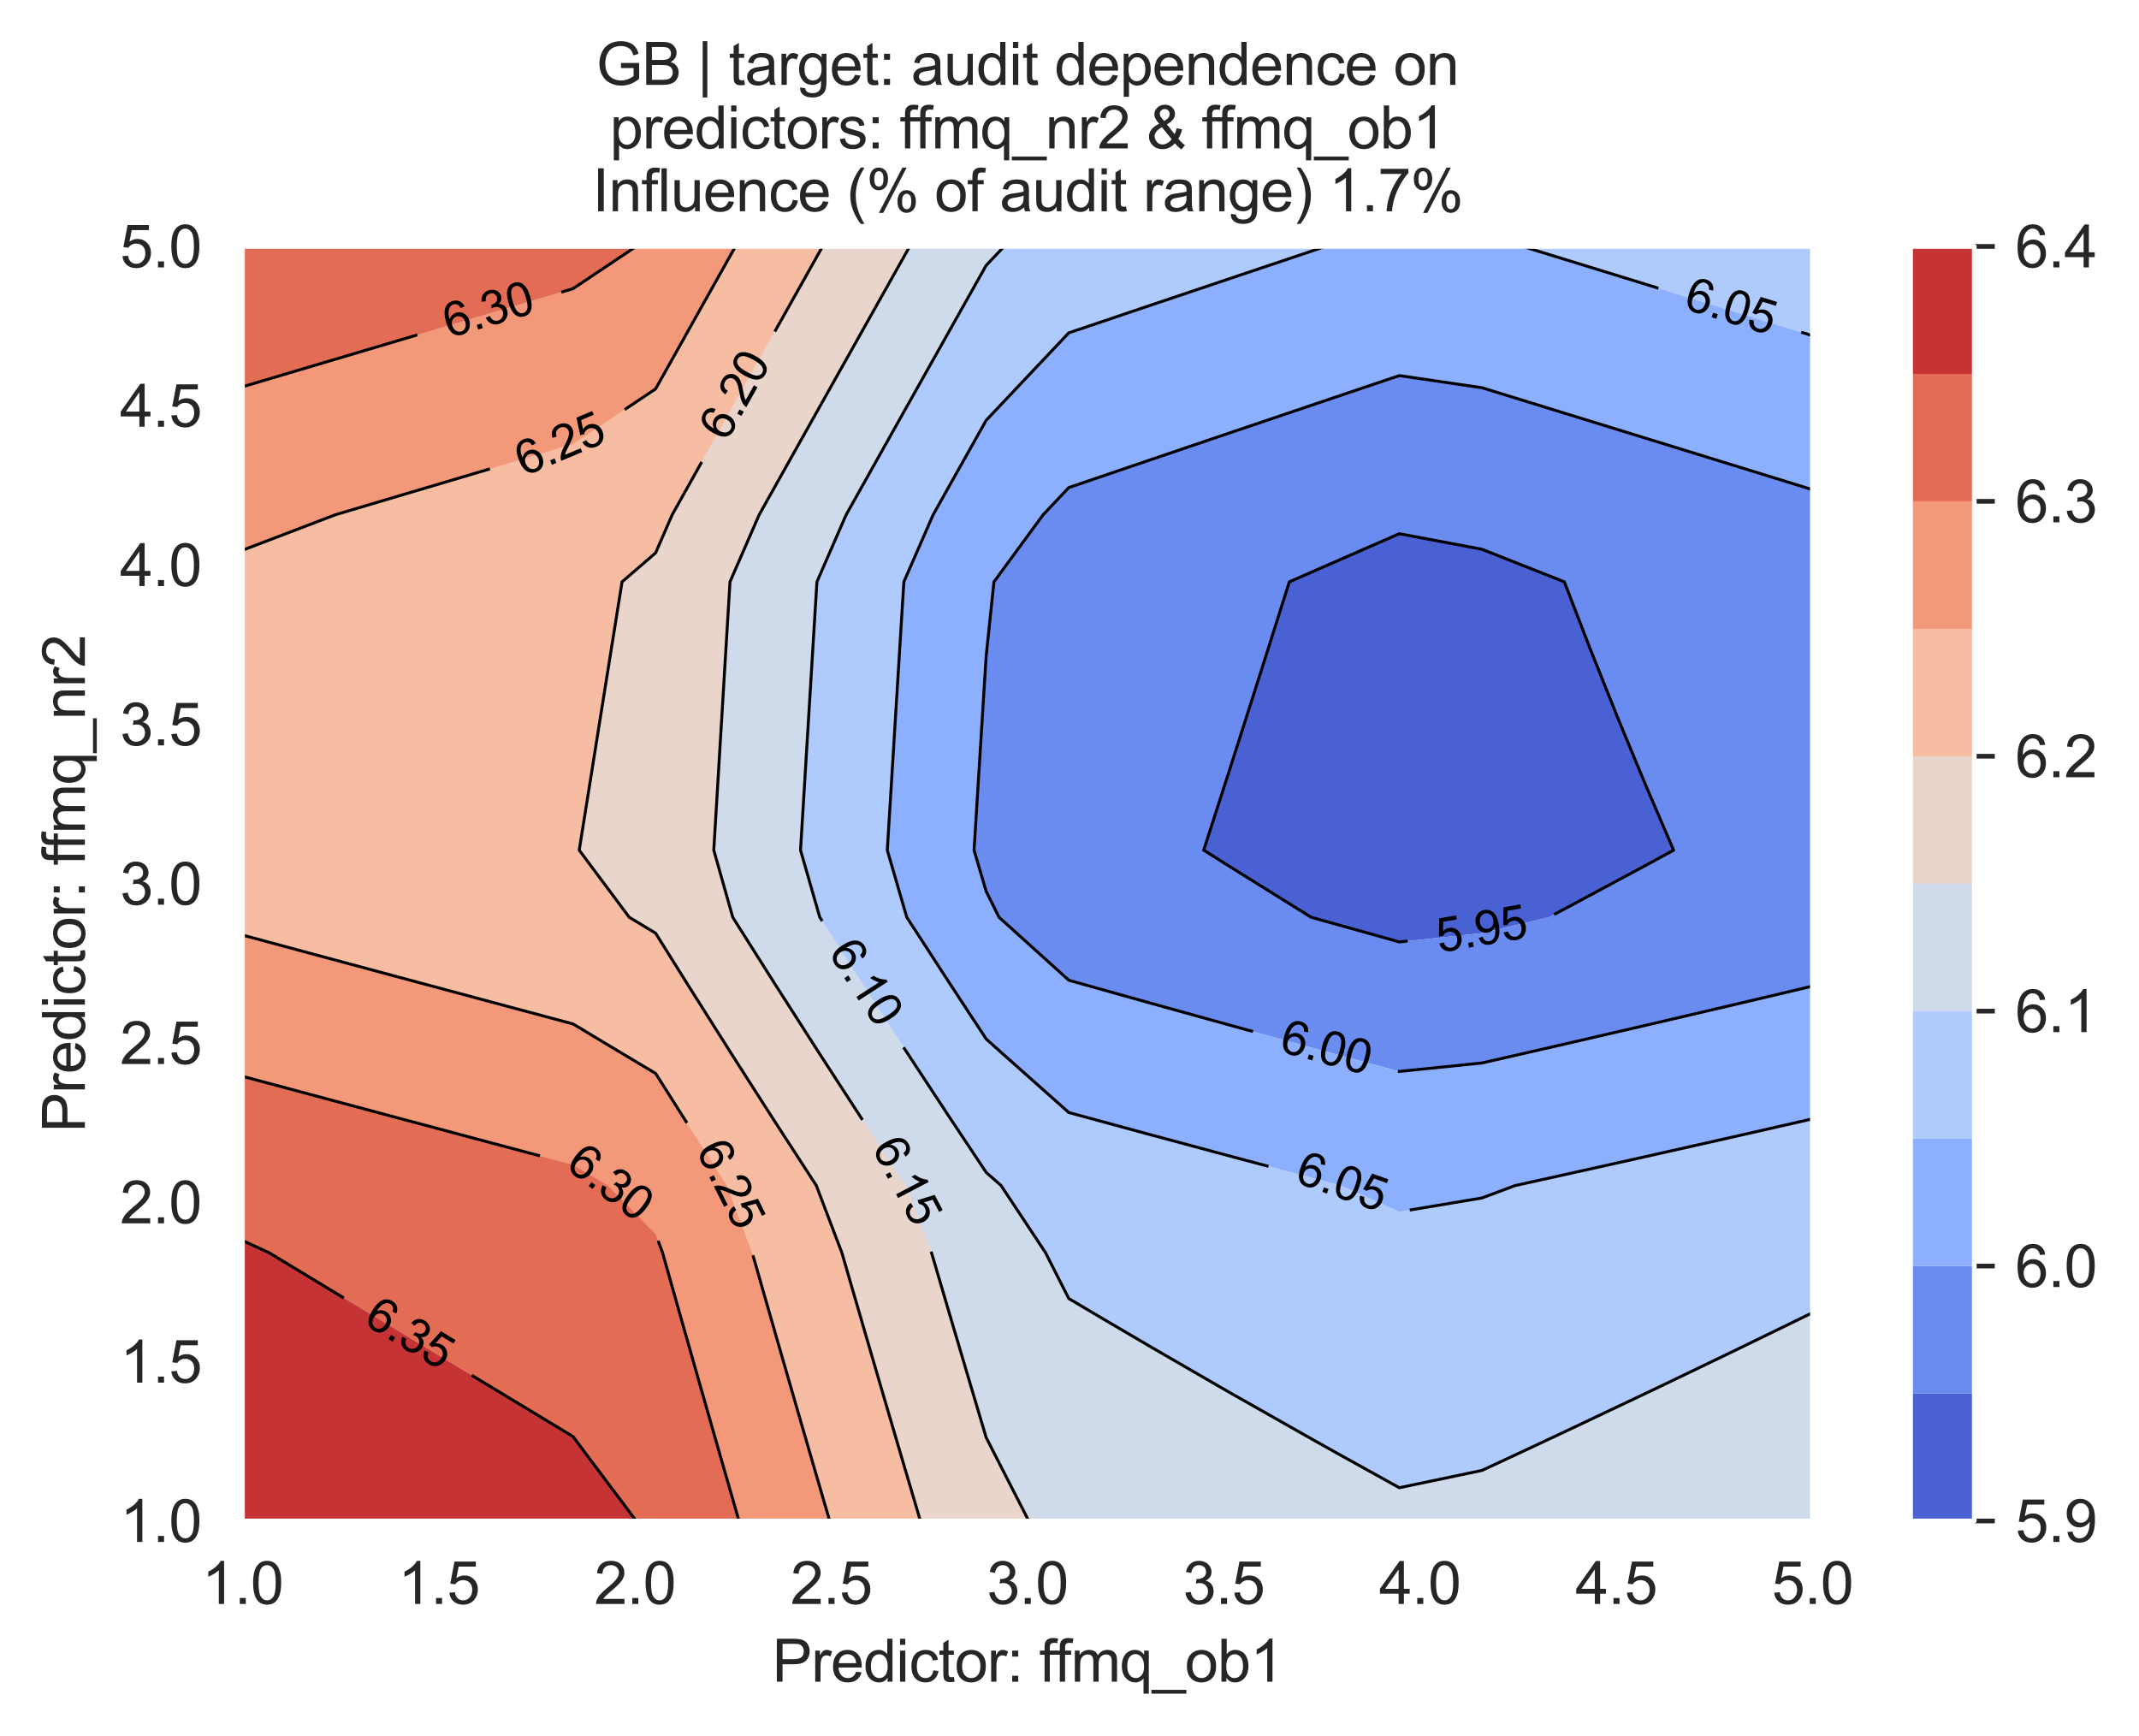 <?xml version="1.0" encoding="utf-8" standalone="no"?>
<!DOCTYPE svg PUBLIC "-//W3C//DTD SVG 1.1//EN"
  "http://www.w3.org/Graphics/SVG/1.1/DTD/svg11.dtd">
<svg xmlns:xlink="http://www.w3.org/1999/xlink" width="364.919pt" height="296.096pt" viewBox="0 0 364.919 296.096" xmlns="http://www.w3.org/2000/svg" version="1.1">
 <defs>
  <style type="text/css">*{stroke-linejoin: round; stroke-linecap: butt}</style>
 </defs>
 <g id="figure_1">
  <g id="patch_1">
   <path d="M 0 296.096 
L 364.919 296.096 
L 364.919 0 
L 0 0 
z
" style="fill: #ffffff"/>
  </g>
  <g id="axes_1">
   <g id="patch_2">
    <path d="M 41.367 259.483 
L 309.207 259.483 
L 309.207 42.043 
L 41.367 42.043 
z
" style="fill: #eaeaf2"/>
   </g>
   <g id="matplotlib.axis_1">
    <g id="xtick_1">
     <g id="line2d_1">
      <path d="M 41.367 259.483 
L 41.367 42.043 
" clip-path="url(#p1f38ff1a78)" style="fill: none; stroke: #ffffff; stroke-width: 0.8; stroke-linecap: round"/>
     </g>
     <g id="text_1">
      <!-- 1.0 -->
      <g style="fill: #262626" transform="translate(34.417 273.641)scale(0.1 -0.1)">
       <defs>
        <path id="ArialMT-31" d="M 2384 0 
L 1822 0 
L 1822 3584 
Q 1619 3391 1289 3197 
Q 959 3003 697 2906 
L 697 3450 
Q 1169 3672 1522 3987 
Q 1875 4303 2022 4600 
L 2384 4600 
L 2384 0 
z
" transform="scale(0.016)"/>
        <path id="ArialMT-2e" d="M 581 0 
L 581 641 
L 1222 641 
L 1222 0 
L 581 0 
z
" transform="scale(0.016)"/>
        <path id="ArialMT-30" d="M 266 2259 
Q 266 3072 433 3567 
Q 600 4063 929 4331 
Q 1259 4600 1759 4600 
Q 2128 4600 2406 4451 
Q 2684 4303 2865 4023 
Q 3047 3744 3150 3342 
Q 3253 2941 3253 2259 
Q 3253 1453 3087 958 
Q 2922 463 2592 192 
Q 2263 -78 1759 -78 
Q 1097 -78 719 397 
Q 266 969 266 2259 
z
M 844 2259 
Q 844 1131 1108 757 
Q 1372 384 1759 384 
Q 2147 384 2411 759 
Q 2675 1134 2675 2259 
Q 2675 3391 2411 3762 
Q 2147 4134 1753 4134 
Q 1366 4134 1134 3806 
Q 844 3388 844 2259 
z
" transform="scale(0.016)"/>
       </defs>
       <use xlink:href="#ArialMT-31"/>
       <use xlink:href="#ArialMT-2e" x="55.615"/>
       <use xlink:href="#ArialMT-30" x="83.398"/>
      </g>
     </g>
    </g>
    <g id="xtick_2">
     <g id="line2d_2">
      <path d="M 74.847 259.483 
L 74.847 42.043 
" clip-path="url(#p1f38ff1a78)" style="fill: none; stroke: #ffffff; stroke-width: 0.8; stroke-linecap: round"/>
     </g>
     <g id="text_2">
      <!-- 1.5 -->
      <g style="fill: #262626" transform="translate(67.897 273.641)scale(0.1 -0.1)">
       <defs>
        <path id="ArialMT-35" d="M 266 1200 
L 856 1250 
Q 922 819 1161 601 
Q 1400 384 1738 384 
Q 2144 384 2425 690 
Q 2706 997 2706 1503 
Q 2706 1984 2436 2262 
Q 2166 2541 1728 2541 
Q 1456 2541 1237 2417 
Q 1019 2294 894 2097 
L 366 2166 
L 809 4519 
L 3088 4519 
L 3088 3981 
L 1259 3981 
L 1013 2750 
Q 1425 3038 1878 3038 
Q 2478 3038 2890 2622 
Q 3303 2206 3303 1553 
Q 3303 931 2941 478 
Q 2500 -78 1738 -78 
Q 1113 -78 717 272 
Q 322 622 266 1200 
z
" transform="scale(0.016)"/>
       </defs>
       <use xlink:href="#ArialMT-31"/>
       <use xlink:href="#ArialMT-2e" x="55.615"/>
       <use xlink:href="#ArialMT-35" x="83.398"/>
      </g>
     </g>
    </g>
    <g id="xtick_3">
     <g id="line2d_3">
      <path d="M 108.327 259.483 
L 108.327 42.043 
" clip-path="url(#p1f38ff1a78)" style="fill: none; stroke: #ffffff; stroke-width: 0.8; stroke-linecap: round"/>
     </g>
     <g id="text_3">
      <!-- 2.0 -->
      <g style="fill: #262626" transform="translate(101.377 273.641)scale(0.1 -0.1)">
       <defs>
        <path id="ArialMT-32" d="M 3222 541 
L 3222 0 
L 194 0 
Q 188 203 259 391 
Q 375 700 629 1000 
Q 884 1300 1366 1694 
Q 2113 2306 2375 2664 
Q 2638 3022 2638 3341 
Q 2638 3675 2398 3904 
Q 2159 4134 1775 4134 
Q 1369 4134 1125 3890 
Q 881 3647 878 3216 
L 300 3275 
Q 359 3922 746 4261 
Q 1134 4600 1788 4600 
Q 2447 4600 2831 4234 
Q 3216 3869 3216 3328 
Q 3216 3053 3103 2787 
Q 2991 2522 2730 2228 
Q 2469 1934 1863 1422 
Q 1356 997 1212 845 
Q 1069 694 975 541 
L 3222 541 
z
" transform="scale(0.016)"/>
       </defs>
       <use xlink:href="#ArialMT-32"/>
       <use xlink:href="#ArialMT-2e" x="55.615"/>
       <use xlink:href="#ArialMT-30" x="83.398"/>
      </g>
     </g>
    </g>
    <g id="xtick_4">
     <g id="line2d_4">
      <path d="M 141.807 259.483 
L 141.807 42.043 
" clip-path="url(#p1f38ff1a78)" style="fill: none; stroke: #ffffff; stroke-width: 0.8; stroke-linecap: round"/>
     </g>
     <g id="text_4">
      <!-- 2.5 -->
      <g style="fill: #262626" transform="translate(134.857 273.641)scale(0.1 -0.1)">
       <use xlink:href="#ArialMT-32"/>
       <use xlink:href="#ArialMT-2e" x="55.615"/>
       <use xlink:href="#ArialMT-35" x="83.398"/>
      </g>
     </g>
    </g>
    <g id="xtick_5">
     <g id="line2d_5">
      <path d="M 175.287 259.483 
L 175.287 42.043 
" clip-path="url(#p1f38ff1a78)" style="fill: none; stroke: #ffffff; stroke-width: 0.8; stroke-linecap: round"/>
     </g>
     <g id="text_5">
      <!-- 3.0 -->
      <g style="fill: #262626" transform="translate(168.337 273.641)scale(0.1 -0.1)">
       <defs>
        <path id="ArialMT-33" d="M 269 1209 
L 831 1284 
Q 928 806 1161 595 
Q 1394 384 1728 384 
Q 2125 384 2398 659 
Q 2672 934 2672 1341 
Q 2672 1728 2419 1979 
Q 2166 2231 1775 2231 
Q 1616 2231 1378 2169 
L 1441 2663 
Q 1497 2656 1531 2656 
Q 1891 2656 2178 2843 
Q 2466 3031 2466 3422 
Q 2466 3731 2256 3934 
Q 2047 4138 1716 4138 
Q 1388 4138 1169 3931 
Q 950 3725 888 3313 
L 325 3413 
Q 428 3978 793 4289 
Q 1159 4600 1703 4600 
Q 2078 4600 2393 4439 
Q 2709 4278 2876 4000 
Q 3044 3722 3044 3409 
Q 3044 3113 2884 2869 
Q 2725 2625 2413 2481 
Q 2819 2388 3044 2092 
Q 3269 1797 3269 1353 
Q 3269 753 2831 336 
Q 2394 -81 1725 -81 
Q 1122 -81 723 278 
Q 325 638 269 1209 
z
" transform="scale(0.016)"/>
       </defs>
       <use xlink:href="#ArialMT-33"/>
       <use xlink:href="#ArialMT-2e" x="55.615"/>
       <use xlink:href="#ArialMT-30" x="83.398"/>
      </g>
     </g>
    </g>
    <g id="xtick_6">
     <g id="line2d_6">
      <path d="M 208.767 259.483 
L 208.767 42.043 
" clip-path="url(#p1f38ff1a78)" style="fill: none; stroke: #ffffff; stroke-width: 0.8; stroke-linecap: round"/>
     </g>
     <g id="text_6">
      <!-- 3.5 -->
      <g style="fill: #262626" transform="translate(201.817 273.641)scale(0.1 -0.1)">
       <use xlink:href="#ArialMT-33"/>
       <use xlink:href="#ArialMT-2e" x="55.615"/>
       <use xlink:href="#ArialMT-35" x="83.398"/>
      </g>
     </g>
    </g>
    <g id="xtick_7">
     <g id="line2d_7">
      <path d="M 242.247 259.483 
L 242.247 42.043 
" clip-path="url(#p1f38ff1a78)" style="fill: none; stroke: #ffffff; stroke-width: 0.8; stroke-linecap: round"/>
     </g>
     <g id="text_7">
      <!-- 4.0 -->
      <g style="fill: #262626" transform="translate(235.297 273.641)scale(0.1 -0.1)">
       <defs>
        <path id="ArialMT-34" d="M 2069 0 
L 2069 1097 
L 81 1097 
L 81 1613 
L 2172 4581 
L 2631 4581 
L 2631 1613 
L 3250 1613 
L 3250 1097 
L 2631 1097 
L 2631 0 
L 2069 0 
z
M 2069 1613 
L 2069 3678 
L 634 1613 
L 2069 1613 
z
" transform="scale(0.016)"/>
       </defs>
       <use xlink:href="#ArialMT-34"/>
       <use xlink:href="#ArialMT-2e" x="55.615"/>
       <use xlink:href="#ArialMT-30" x="83.398"/>
      </g>
     </g>
    </g>
    <g id="xtick_8">
     <g id="line2d_8">
      <path d="M 275.727 259.483 
L 275.727 42.043 
" clip-path="url(#p1f38ff1a78)" style="fill: none; stroke: #ffffff; stroke-width: 0.8; stroke-linecap: round"/>
     </g>
     <g id="text_8">
      <!-- 4.5 -->
      <g style="fill: #262626" transform="translate(268.777 273.641)scale(0.1 -0.1)">
       <use xlink:href="#ArialMT-34"/>
       <use xlink:href="#ArialMT-2e" x="55.615"/>
       <use xlink:href="#ArialMT-35" x="83.398"/>
      </g>
     </g>
    </g>
    <g id="xtick_9">
     <g id="line2d_9">
      <path d="M 309.207 259.483 
L 309.207 42.043 
" clip-path="url(#p1f38ff1a78)" style="fill: none; stroke: #ffffff; stroke-width: 0.8; stroke-linecap: round"/>
     </g>
     <g id="text_9">
      <!-- 5.0 -->
      <g style="fill: #262626" transform="translate(302.257 273.641)scale(0.1 -0.1)">
       <use xlink:href="#ArialMT-35"/>
       <use xlink:href="#ArialMT-2e" x="55.615"/>
       <use xlink:href="#ArialMT-30" x="83.398"/>
      </g>
     </g>
    </g>
    <g id="text_10">
     <!-- Predictor: ffmq_ob1 -->
     <g style="fill: #262626" transform="translate(131.745 286.908)scale(0.1 -0.1)">
      <defs>
       <path id="ArialMT-50" d="M 494 0 
L 494 4581 
L 2222 4581 
Q 2678 4581 2919 4538 
Q 3256 4481 3484 4323 
Q 3713 4166 3852 3881 
Q 3991 3597 3991 3256 
Q 3991 2672 3619 2267 
Q 3247 1863 2275 1863 
L 1100 1863 
L 1100 0 
L 494 0 
z
M 1100 2403 
L 2284 2403 
Q 2872 2403 3119 2622 
Q 3366 2841 3366 3238 
Q 3366 3525 3220 3729 
Q 3075 3934 2838 4000 
Q 2684 4041 2272 4041 
L 1100 4041 
L 1100 2403 
z
" transform="scale(0.016)"/>
       <path id="ArialMT-72" d="M 416 0 
L 416 3319 
L 922 3319 
L 922 2816 
Q 1116 3169 1280 3281 
Q 1444 3394 1641 3394 
Q 1925 3394 2219 3213 
L 2025 2691 
Q 1819 2813 1613 2813 
Q 1428 2813 1281 2702 
Q 1134 2591 1072 2394 
Q 978 2094 978 1738 
L 978 0 
L 416 0 
z
" transform="scale(0.016)"/>
       <path id="ArialMT-65" d="M 2694 1069 
L 3275 997 
Q 3138 488 2766 206 
Q 2394 -75 1816 -75 
Q 1088 -75 661 373 
Q 234 822 234 1631 
Q 234 2469 665 2931 
Q 1097 3394 1784 3394 
Q 2450 3394 2872 2941 
Q 3294 2488 3294 1666 
Q 3294 1616 3291 1516 
L 816 1516 
Q 847 969 1125 678 
Q 1403 388 1819 388 
Q 2128 388 2347 550 
Q 2566 713 2694 1069 
z
M 847 1978 
L 2700 1978 
Q 2663 2397 2488 2606 
Q 2219 2931 1791 2931 
Q 1403 2931 1139 2672 
Q 875 2413 847 1978 
z
" transform="scale(0.016)"/>
       <path id="ArialMT-64" d="M 2575 0 
L 2575 419 
Q 2259 -75 1647 -75 
Q 1250 -75 917 144 
Q 584 363 401 755 
Q 219 1147 219 1656 
Q 219 2153 384 2558 
Q 550 2963 881 3178 
Q 1213 3394 1622 3394 
Q 1922 3394 2156 3267 
Q 2391 3141 2538 2938 
L 2538 4581 
L 3097 4581 
L 3097 0 
L 2575 0 
z
M 797 1656 
Q 797 1019 1065 703 
Q 1334 388 1700 388 
Q 2069 388 2326 689 
Q 2584 991 2584 1609 
Q 2584 2291 2321 2609 
Q 2059 2928 1675 2928 
Q 1300 2928 1048 2622 
Q 797 2316 797 1656 
z
" transform="scale(0.016)"/>
       <path id="ArialMT-69" d="M 425 3934 
L 425 4581 
L 988 4581 
L 988 3934 
L 425 3934 
z
M 425 0 
L 425 3319 
L 988 3319 
L 988 0 
L 425 0 
z
" transform="scale(0.016)"/>
       <path id="ArialMT-63" d="M 2588 1216 
L 3141 1144 
Q 3050 572 2676 248 
Q 2303 -75 1759 -75 
Q 1078 -75 664 370 
Q 250 816 250 1647 
Q 250 2184 428 2587 
Q 606 2991 970 3192 
Q 1334 3394 1763 3394 
Q 2303 3394 2647 3120 
Q 2991 2847 3088 2344 
L 2541 2259 
Q 2463 2594 2264 2762 
Q 2066 2931 1784 2931 
Q 1359 2931 1093 2626 
Q 828 2322 828 1663 
Q 828 994 1084 691 
Q 1341 388 1753 388 
Q 2084 388 2306 591 
Q 2528 794 2588 1216 
z
" transform="scale(0.016)"/>
       <path id="ArialMT-74" d="M 1650 503 
L 1731 6 
Q 1494 -44 1306 -44 
Q 1000 -44 831 53 
Q 663 150 594 308 
Q 525 466 525 972 
L 525 2881 
L 113 2881 
L 113 3319 
L 525 3319 
L 525 4141 
L 1084 4478 
L 1084 3319 
L 1650 3319 
L 1650 2881 
L 1084 2881 
L 1084 941 
Q 1084 700 1114 631 
Q 1144 563 1211 522 
Q 1278 481 1403 481 
Q 1497 481 1650 503 
z
" transform="scale(0.016)"/>
       <path id="ArialMT-6f" d="M 213 1659 
Q 213 2581 725 3025 
Q 1153 3394 1769 3394 
Q 2453 3394 2887 2945 
Q 3322 2497 3322 1706 
Q 3322 1066 3130 698 
Q 2938 331 2570 128 
Q 2203 -75 1769 -75 
Q 1072 -75 642 372 
Q 213 819 213 1659 
z
M 791 1659 
Q 791 1022 1069 705 
Q 1347 388 1769 388 
Q 2188 388 2466 706 
Q 2744 1025 2744 1678 
Q 2744 2294 2464 2611 
Q 2184 2928 1769 2928 
Q 1347 2928 1069 2612 
Q 791 2297 791 1659 
z
" transform="scale(0.016)"/>
       <path id="ArialMT-3a" d="M 578 2678 
L 578 3319 
L 1219 3319 
L 1219 2678 
L 578 2678 
z
M 578 0 
L 578 641 
L 1219 641 
L 1219 0 
L 578 0 
z
" transform="scale(0.016)"/>
       <path id="ArialMT-20" transform="scale(0.016)"/>
       <path id="ArialMT-66" d="M 556 0 
L 556 2881 
L 59 2881 
L 59 3319 
L 556 3319 
L 556 3672 
Q 556 4006 616 4169 
Q 697 4388 901 4523 
Q 1106 4659 1475 4659 
Q 1713 4659 2000 4603 
L 1916 4113 
Q 1741 4144 1584 4144 
Q 1328 4144 1222 4034 
Q 1116 3925 1116 3625 
L 1116 3319 
L 1763 3319 
L 1763 2881 
L 1116 2881 
L 1116 0 
L 556 0 
z
" transform="scale(0.016)"/>
       <path id="ArialMT-6d" d="M 422 0 
L 422 3319 
L 925 3319 
L 925 2853 
Q 1081 3097 1340 3245 
Q 1600 3394 1931 3394 
Q 2300 3394 2536 3241 
Q 2772 3088 2869 2813 
Q 3263 3394 3894 3394 
Q 4388 3394 4653 3120 
Q 4919 2847 4919 2278 
L 4919 0 
L 4359 0 
L 4359 2091 
Q 4359 2428 4304 2576 
Q 4250 2725 4106 2815 
Q 3963 2906 3769 2906 
Q 3419 2906 3187 2673 
Q 2956 2441 2956 1928 
L 2956 0 
L 2394 0 
L 2394 2156 
Q 2394 2531 2256 2718 
Q 2119 2906 1806 2906 
Q 1569 2906 1367 2781 
Q 1166 2656 1075 2415 
Q 984 2175 984 1722 
L 984 0 
L 422 0 
z
" transform="scale(0.016)"/>
       <path id="ArialMT-71" d="M 2538 -1272 
L 2538 353 
Q 2406 169 2170 47 
Q 1934 -75 1669 -75 
Q 1078 -75 651 397 
Q 225 869 225 1691 
Q 225 2191 398 2587 
Q 572 2984 901 3189 
Q 1231 3394 1625 3394 
Q 2241 3394 2594 2875 
L 2594 3319 
L 3100 3319 
L 3100 -1272 
L 2538 -1272 
z
M 803 1669 
Q 803 1028 1072 708 
Q 1341 388 1716 388 
Q 2075 388 2334 692 
Q 2594 997 2594 1619 
Q 2594 2281 2320 2615 
Q 2047 2950 1678 2950 
Q 1313 2950 1058 2639 
Q 803 2328 803 1669 
z
" transform="scale(0.016)"/>
       <path id="ArialMT-5f" d="M -97 -1272 
L -97 -866 
L 3631 -866 
L 3631 -1272 
L -97 -1272 
z
" transform="scale(0.016)"/>
       <path id="ArialMT-62" d="M 941 0 
L 419 0 
L 419 4581 
L 981 4581 
L 981 2947 
Q 1338 3394 1891 3394 
Q 2197 3394 2470 3270 
Q 2744 3147 2920 2923 
Q 3097 2700 3197 2384 
Q 3297 2069 3297 1709 
Q 3297 856 2875 390 
Q 2453 -75 1863 -75 
Q 1275 -75 941 416 
L 941 0 
z
M 934 1684 
Q 934 1088 1097 822 
Q 1363 388 1816 388 
Q 2184 388 2453 708 
Q 2722 1028 2722 1663 
Q 2722 2313 2464 2622 
Q 2206 2931 1841 2931 
Q 1472 2931 1203 2611 
Q 934 2291 934 1684 
z
" transform="scale(0.016)"/>
      </defs>
      <use xlink:href="#ArialMT-50"/>
      <use xlink:href="#ArialMT-72" x="66.699"/>
      <use xlink:href="#ArialMT-65" x="100"/>
      <use xlink:href="#ArialMT-64" x="155.615"/>
      <use xlink:href="#ArialMT-69" x="211.23"/>
      <use xlink:href="#ArialMT-63" x="233.447"/>
      <use xlink:href="#ArialMT-74" x="283.447"/>
      <use xlink:href="#ArialMT-6f" x="311.23"/>
      <use xlink:href="#ArialMT-72" x="366.846"/>
      <use xlink:href="#ArialMT-3a" x="400.146"/>
      <use xlink:href="#ArialMT-20" x="427.93"/>
      <use xlink:href="#ArialMT-66" x="455.713"/>
      <use xlink:href="#ArialMT-66" x="481.746"/>
      <use xlink:href="#ArialMT-6d" x="509.529"/>
      <use xlink:href="#ArialMT-71" x="592.83"/>
      <use xlink:href="#ArialMT-5f" x="648.445"/>
      <use xlink:href="#ArialMT-6f" x="704.061"/>
      <use xlink:href="#ArialMT-62" x="759.676"/>
      <use xlink:href="#ArialMT-31" x="815.291"/>
     </g>
    </g>
   </g>
   <g id="matplotlib.axis_2">
    <g id="ytick_1">
     <g id="line2d_10">
      <path d="M 41.367 259.483 
L 309.207 259.483 
" clip-path="url(#p1f38ff1a78)" style="fill: none; stroke: #ffffff; stroke-width: 0.8; stroke-linecap: round"/>
     </g>
     <g id="text_11">
      <!-- 1.0 -->
      <g style="fill: #262626" transform="translate(20.467 263.062)scale(0.1 -0.1)">
       <use xlink:href="#ArialMT-31"/>
       <use xlink:href="#ArialMT-2e" x="55.615"/>
       <use xlink:href="#ArialMT-30" x="83.398"/>
      </g>
     </g>
    </g>
    <g id="ytick_2">
     <g id="line2d_11">
      <path d="M 41.367 232.303 
L 309.207 232.303 
" clip-path="url(#p1f38ff1a78)" style="fill: none; stroke: #ffffff; stroke-width: 0.8; stroke-linecap: round"/>
     </g>
     <g id="text_12">
      <!-- 1.5 -->
      <g style="fill: #262626" transform="translate(20.467 235.882)scale(0.1 -0.1)">
       <use xlink:href="#ArialMT-31"/>
       <use xlink:href="#ArialMT-2e" x="55.615"/>
       <use xlink:href="#ArialMT-35" x="83.398"/>
      </g>
     </g>
    </g>
    <g id="ytick_3">
     <g id="line2d_12">
      <path d="M 41.367 205.123 
L 309.207 205.123 
" clip-path="url(#p1f38ff1a78)" style="fill: none; stroke: #ffffff; stroke-width: 0.8; stroke-linecap: round"/>
     </g>
     <g id="text_13">
      <!-- 2.0 -->
      <g style="fill: #262626" transform="translate(20.467 208.702)scale(0.1 -0.1)">
       <use xlink:href="#ArialMT-32"/>
       <use xlink:href="#ArialMT-2e" x="55.615"/>
       <use xlink:href="#ArialMT-30" x="83.398"/>
      </g>
     </g>
    </g>
    <g id="ytick_4">
     <g id="line2d_13">
      <path d="M 41.367 177.943 
L 309.207 177.943 
" clip-path="url(#p1f38ff1a78)" style="fill: none; stroke: #ffffff; stroke-width: 0.8; stroke-linecap: round"/>
     </g>
     <g id="text_14">
      <!-- 2.5 -->
      <g style="fill: #262626" transform="translate(20.467 181.522)scale(0.1 -0.1)">
       <use xlink:href="#ArialMT-32"/>
       <use xlink:href="#ArialMT-2e" x="55.615"/>
       <use xlink:href="#ArialMT-35" x="83.398"/>
      </g>
     </g>
    </g>
    <g id="ytick_5">
     <g id="line2d_14">
      <path d="M 41.367 150.763 
L 309.207 150.763 
" clip-path="url(#p1f38ff1a78)" style="fill: none; stroke: #ffffff; stroke-width: 0.8; stroke-linecap: round"/>
     </g>
     <g id="text_15">
      <!-- 3.0 -->
      <g style="fill: #262626" transform="translate(20.467 154.342)scale(0.1 -0.1)">
       <use xlink:href="#ArialMT-33"/>
       <use xlink:href="#ArialMT-2e" x="55.615"/>
       <use xlink:href="#ArialMT-30" x="83.398"/>
      </g>
     </g>
    </g>
    <g id="ytick_6">
     <g id="line2d_15">
      <path d="M 41.367 123.583 
L 309.207 123.583 
" clip-path="url(#p1f38ff1a78)" style="fill: none; stroke: #ffffff; stroke-width: 0.8; stroke-linecap: round"/>
     </g>
     <g id="text_16">
      <!-- 3.5 -->
      <g style="fill: #262626" transform="translate(20.467 127.162)scale(0.1 -0.1)">
       <use xlink:href="#ArialMT-33"/>
       <use xlink:href="#ArialMT-2e" x="55.615"/>
       <use xlink:href="#ArialMT-35" x="83.398"/>
      </g>
     </g>
    </g>
    <g id="ytick_7">
     <g id="line2d_16">
      <path d="M 41.367 96.403 
L 309.207 96.403 
" clip-path="url(#p1f38ff1a78)" style="fill: none; stroke: #ffffff; stroke-width: 0.8; stroke-linecap: round"/>
     </g>
     <g id="text_17">
      <!-- 4.0 -->
      <g style="fill: #262626" transform="translate(20.467 99.982)scale(0.1 -0.1)">
       <use xlink:href="#ArialMT-34"/>
       <use xlink:href="#ArialMT-2e" x="55.615"/>
       <use xlink:href="#ArialMT-30" x="83.398"/>
      </g>
     </g>
    </g>
    <g id="ytick_8">
     <g id="line2d_17">
      <path d="M 41.367 69.223 
L 309.207 69.223 
" clip-path="url(#p1f38ff1a78)" style="fill: none; stroke: #ffffff; stroke-width: 0.8; stroke-linecap: round"/>
     </g>
     <g id="text_18">
      <!-- 4.5 -->
      <g style="fill: #262626" transform="translate(20.467 72.802)scale(0.1 -0.1)">
       <use xlink:href="#ArialMT-34"/>
       <use xlink:href="#ArialMT-2e" x="55.615"/>
       <use xlink:href="#ArialMT-35" x="83.398"/>
      </g>
     </g>
    </g>
    <g id="ytick_9">
     <g id="line2d_18">
      <path d="M 41.367 42.043 
L 309.207 42.043 
" clip-path="url(#p1f38ff1a78)" style="fill: none; stroke: #ffffff; stroke-width: 0.8; stroke-linecap: round"/>
     </g>
     <g id="text_19">
      <!-- 5.0 -->
      <g style="fill: #262626" transform="translate(20.467 45.622)scale(0.1 -0.1)">
       <use xlink:href="#ArialMT-35"/>
       <use xlink:href="#ArialMT-2e" x="55.615"/>
       <use xlink:href="#ArialMT-30" x="83.398"/>
      </g>
     </g>
    </g>
    <g id="text_20">
     <!-- Predictor: ffmq_nr2 -->
     <g style="fill: #262626" transform="translate(14.48 193.19)rotate(-90)scale(0.1 -0.1)">
      <defs>
       <path id="ArialMT-6e" d="M 422 0 
L 422 3319 
L 928 3319 
L 928 2847 
Q 1294 3394 1984 3394 
Q 2284 3394 2536 3286 
Q 2788 3178 2913 3003 
Q 3038 2828 3088 2588 
Q 3119 2431 3119 2041 
L 3119 0 
L 2556 0 
L 2556 2019 
Q 2556 2363 2490 2533 
Q 2425 2703 2258 2804 
Q 2091 2906 1866 2906 
Q 1506 2906 1245 2678 
Q 984 2450 984 1813 
L 984 0 
L 422 0 
z
" transform="scale(0.016)"/>
      </defs>
      <use xlink:href="#ArialMT-50"/>
      <use xlink:href="#ArialMT-72" x="66.699"/>
      <use xlink:href="#ArialMT-65" x="100"/>
      <use xlink:href="#ArialMT-64" x="155.615"/>
      <use xlink:href="#ArialMT-69" x="211.23"/>
      <use xlink:href="#ArialMT-63" x="233.447"/>
      <use xlink:href="#ArialMT-74" x="283.447"/>
      <use xlink:href="#ArialMT-6f" x="311.23"/>
      <use xlink:href="#ArialMT-72" x="366.846"/>
      <use xlink:href="#ArialMT-3a" x="400.146"/>
      <use xlink:href="#ArialMT-20" x="427.93"/>
      <use xlink:href="#ArialMT-66" x="455.713"/>
      <use xlink:href="#ArialMT-66" x="481.746"/>
      <use xlink:href="#ArialMT-6d" x="509.529"/>
      <use xlink:href="#ArialMT-71" x="592.83"/>
      <use xlink:href="#ArialMT-5f" x="648.445"/>
      <use xlink:href="#ArialMT-6e" x="704.061"/>
      <use xlink:href="#ArialMT-72" x="759.676"/>
      <use xlink:href="#ArialMT-32" x="792.977"/>
     </g>
    </g>
   </g>
   <g id="PathCollection_1">
    <path d="M 224.626 156.752 
L 238.723 160.697 
L 252.82 159.192 
L 264.237 156.485 
L 266.917 155.068 
L 281.014 147.501 
L 285.523 145.041 
L 281.014 134.557 
L 280.608 133.597 
L 275.869 122.153 
L 271.296 110.708 
L 266.917 99.355 
L 266.882 99.264 
L 252.82 93.706 
L 238.723 91.053 
L 224.626 97.221 
L 219.963 99.264 
L 216.345 110.708 
L 212.704 122.153 
L 210.529 128.956 
L 209.041 133.597 
L 205.355 145.041 
L 210.529 148.294 
L 223.678 156.485 
z
" clip-path="url(#p1f38ff1a78)" style="fill: #4961d2"/>
   </g>
   <g id="PathCollection_2">
    <path d="M 238.723 182.793 
L 252.82 181.348 
L 261.469 179.374 
L 266.917 178.123 
L 281.014 174.864 
L 295.11 171.568 
L 309.207 168.236 
L 309.207 167.929 
L 309.207 156.485 
L 309.207 145.041 
L 309.207 133.597 
L 309.207 122.153 
L 309.207 110.708 
L 309.207 99.264 
L 309.207 87.82 
L 309.207 83.54 
L 295.11 79.189 
L 285.991 76.376 
L 281.014 74.84 
L 266.917 70.493 
L 252.82 66.148 
L 244.535 64.932 
L 238.723 64.078 
L 236.19 64.932 
L 224.626 68.834 
L 210.529 73.604 
L 202.354 76.376 
L 196.432 78.386 
L 182.336 83.182 
L 177.96 87.82 
L 169.57 99.264 
L 168.37 110.708 
L 168.239 111.962 
L 167.603 122.153 
L 166.889 133.597 
L 166.176 145.041 
L 168.239 152.06 
L 170.435 156.485 
L 182.336 167.232 
L 184.813 167.929 
L 196.432 171.184 
L 210.529 175.094 
L 224.626 178.964 
L 226.128 179.374 
z
M 223.678 156.485 
L 210.529 148.294 
L 205.355 145.041 
L 209.041 133.597 
L 210.529 128.956 
L 212.704 122.153 
L 216.345 110.708 
L 219.963 99.264 
L 224.626 97.221 
L 238.723 91.053 
L 252.82 93.706 
L 266.882 99.264 
L 266.917 99.355 
L 271.296 110.708 
L 275.869 122.153 
L 280.608 133.597 
L 281.014 134.557 
L 285.523 145.041 
L 281.014 147.501 
L 266.917 155.068 
L 264.237 156.485 
L 252.82 159.192 
L 238.723 160.697 
L 224.626 156.752 
z
" clip-path="url(#p1f38ff1a78)" style="fill: #6a8bef"/>
   </g>
   <g id="PathCollection_3">
    <path d="M 238.723 206.739 
L 252.82 204.38 
L 258.481 202.262 
L 266.917 200.4 
L 281.014 197.262 
L 295.11 194.09 
L 309.207 190.882 
L 309.207 190.818 
L 309.207 179.374 
L 309.207 168.236 
L 295.11 171.568 
L 281.014 174.864 
L 266.917 178.123 
L 261.469 179.374 
L 252.82 181.348 
L 238.723 182.793 
L 226.128 179.374 
L 224.626 178.964 
L 210.529 175.094 
L 196.432 171.184 
L 184.813 167.929 
L 182.336 167.232 
L 170.435 156.485 
L 168.239 152.06 
L 166.176 145.041 
L 166.889 133.597 
L 167.603 122.153 
L 168.239 111.962 
L 168.37 110.708 
L 169.57 99.264 
L 177.96 87.82 
L 182.336 83.182 
L 196.432 78.386 
L 202.354 76.376 
L 210.529 73.604 
L 224.626 68.834 
L 236.19 64.932 
L 238.723 64.078 
L 244.535 64.932 
L 252.82 66.148 
L 266.917 70.493 
L 281.014 74.84 
L 285.991 76.376 
L 295.11 79.189 
L 309.207 83.54 
L 309.207 76.376 
L 309.207 64.932 
L 309.207 57.269 
L 296.94 53.487 
L 295.11 52.923 
L 281.014 48.58 
L 266.917 44.239 
L 259.782 42.043 
L 252.82 42.043 
L 238.723 42.043 
L 226.128 42.043 
L 224.626 42.547 
L 210.529 47.281 
L 196.432 52.027 
L 192.105 53.487 
L 182.336 56.787 
L 174.638 64.932 
L 168.239 71.71 
L 165.618 76.376 
L 159.193 87.82 
L 154.201 99.264 
L 154.142 100.216 
L 153.493 110.708 
L 152.786 122.153 
L 152.08 133.597 
L 151.374 145.041 
L 154.142 154.575 
L 154.698 156.485 
L 162.122 167.929 
L 168.239 177.249 
L 170.608 179.374 
L 182.336 189.799 
L 186.07 190.818 
L 196.432 193.631 
L 210.529 197.423 
L 224.626 201.175 
L 228.736 202.262 
z
" clip-path="url(#p1f38ff1a78)" style="fill: #8db0fe"/>
   </g>
   <g id="PathCollection_4">
    <path d="M 238.723 253.812 
L 252.82 250.863 
L 258.885 248.039 
L 266.917 244.273 
L 281.014 237.591 
L 283.099 236.595 
L 295.11 230.817 
L 306.754 225.15 
L 309.207 223.948 
L 309.207 213.706 
L 309.207 202.262 
L 309.207 190.882 
L 295.11 194.09 
L 281.014 197.262 
L 266.917 200.4 
L 258.481 202.262 
L 252.82 204.38 
L 238.723 206.739 
L 228.736 202.262 
L 224.626 201.175 
L 210.529 197.423 
L 196.432 193.631 
L 186.07 190.818 
L 182.336 189.799 
L 170.608 179.374 
L 168.239 177.249 
L 162.122 167.929 
L 154.698 156.485 
L 154.142 154.575 
L 151.374 145.041 
L 152.08 133.597 
L 152.786 122.153 
L 153.493 110.708 
L 154.142 100.216 
L 154.201 99.264 
L 159.193 87.82 
L 165.618 76.376 
L 168.239 71.71 
L 174.638 64.932 
L 182.336 56.787 
L 192.105 53.487 
L 196.432 52.027 
L 210.529 47.281 
L 224.626 42.547 
L 226.128 42.043 
L 224.626 42.043 
L 210.529 42.043 
L 196.432 42.043 
L 182.336 42.043 
L 171.305 42.043 
L 168.239 45.285 
L 163.627 53.487 
L 157.197 64.932 
L 154.142 70.373 
L 150.773 76.376 
L 144.355 87.82 
L 140.045 97.712 
L 139.369 99.264 
L 138.669 110.708 
L 137.97 122.153 
L 137.271 133.597 
L 136.573 145.041 
L 139.853 156.485 
L 140.045 156.787 
L 147.181 167.929 
L 154.142 178.666 
L 154.604 179.374 
L 162.124 190.818 
L 168.239 200.013 
L 170.787 202.262 
L 178.364 213.706 
L 182.336 221.54 
L 188.431 225.15 
L 196.432 229.844 
L 208.098 236.595 
L 210.529 237.988 
L 224.626 245.976 
L 228.311 248.039 
z
" clip-path="url(#p1f38ff1a78)" style="fill: #afcafc"/>
    <path d="M 309.207 57.269 
L 309.207 53.487 
L 309.207 42.043 
L 295.11 42.043 
L 281.014 42.043 
L 266.917 42.043 
L 259.782 42.043 
L 266.917 44.239 
L 281.014 48.58 
L 295.11 52.923 
L 296.94 53.487 
z
" clip-path="url(#p1f38ff1a78)" style="fill: #afcafc"/>
   </g>
   <g id="PathCollection_5">
    <path d="M 182.336 259.483 
L 196.432 259.483 
L 210.529 259.483 
L 224.626 259.483 
L 238.723 259.483 
L 252.82 259.483 
L 266.917 259.483 
L 281.014 259.483 
L 295.11 259.483 
L 309.207 259.483 
L 309.207 248.039 
L 309.207 236.595 
L 309.207 225.15 
L 309.207 223.948 
L 306.754 225.15 
L 295.11 230.817 
L 283.099 236.595 
L 281.014 237.591 
L 266.917 244.273 
L 258.885 248.039 
L 252.82 250.863 
L 238.723 253.812 
L 228.311 248.039 
L 224.626 245.976 
L 210.529 237.988 
L 208.098 236.595 
L 196.432 229.844 
L 188.431 225.15 
L 182.336 221.54 
L 178.364 213.706 
L 170.787 202.262 
L 168.239 200.013 
L 162.124 190.818 
L 154.604 179.374 
L 154.142 178.666 
L 147.181 167.929 
L 140.045 156.787 
L 139.853 156.485 
L 136.573 145.041 
L 137.271 133.597 
L 137.97 122.153 
L 138.669 110.708 
L 139.369 99.264 
L 140.045 97.712 
L 144.355 87.82 
L 150.773 76.376 
L 154.142 70.373 
L 157.197 64.932 
L 163.627 53.487 
L 168.239 45.285 
L 171.305 42.043 
L 168.239 42.043 
L 155.198 42.043 
L 154.142 43.922 
L 148.769 53.487 
L 142.346 64.932 
L 140.045 69.033 
L 135.928 76.376 
L 129.516 87.82 
L 125.948 96.021 
L 124.538 99.264 
L 123.845 110.708 
L 123.153 122.153 
L 122.462 133.597 
L 121.772 145.041 
L 125.008 156.485 
L 125.948 157.981 
L 132.24 167.929 
L 139.566 179.374 
L 140.045 180.117 
L 146.988 190.818 
L 154.142 201.709 
L 154.507 202.262 
L 158.915 213.706 
L 162.282 225.15 
L 165.669 236.595 
L 168.239 245.233 
L 169.665 248.039 
L 175.516 259.483 
z
" clip-path="url(#p1f38ff1a78)" style="fill: #cfdaea"/>
   </g>
   <g id="PathCollection_6">
    <path d="M 154.142 249.722 
L 157.027 259.483 
L 168.239 259.483 
L 175.516 259.483 
L 169.665 248.039 
L 168.239 245.233 
L 165.669 236.595 
L 162.282 225.15 
L 158.915 213.706 
L 154.507 202.262 
L 154.142 201.709 
L 146.988 190.818 
L 140.045 180.117 
L 139.566 179.374 
L 132.24 167.929 
L 125.948 157.981 
L 125.008 156.485 
L 121.772 145.041 
L 122.462 133.597 
L 123.153 122.153 
L 123.845 110.708 
L 124.538 99.264 
L 125.948 96.021 
L 129.516 87.82 
L 135.928 76.376 
L 140.045 69.033 
L 142.346 64.932 
L 148.769 53.487 
L 154.142 43.922 
L 155.198 42.043 
L 154.142 42.043 
L 140.333 42.043 
L 140.045 42.557 
L 133.911 53.487 
L 127.494 64.932 
L 125.948 67.691 
L 121.083 76.376 
L 114.678 87.82 
L 111.851 94.325 
L 106.123 99.264 
L 104.294 110.708 
L 102.467 122.153 
L 100.641 133.597 
L 98.818 145.041 
L 107.346 156.485 
L 111.851 159.207 
L 117.299 167.929 
L 124.527 179.374 
L 125.948 181.606 
L 131.851 190.818 
L 139.271 202.262 
L 140.045 204.306 
L 143.62 213.706 
L 146.943 225.15 
L 150.284 236.595 
L 153.646 248.039 
z
" clip-path="url(#p1f38ff1a78)" style="fill: #e9d5cb"/>
   </g>
   <g id="PathCollection_7">
    <path d="M 140.045 254.323 
L 141.552 259.483 
L 154.142 259.483 
L 157.027 259.483 
L 154.142 249.722 
L 153.646 248.039 
L 150.284 236.595 
L 146.943 225.15 
L 143.62 213.706 
L 140.045 204.306 
L 139.271 202.262 
L 131.851 190.818 
L 125.948 181.606 
L 124.527 179.374 
L 117.299 167.929 
L 111.851 159.207 
L 107.346 156.485 
L 98.818 145.041 
L 100.641 133.597 
L 102.467 122.153 
L 104.294 110.708 
L 106.123 99.264 
L 111.851 94.325 
L 114.678 87.82 
L 121.083 76.376 
L 125.948 67.691 
L 127.494 64.932 
L 133.911 53.487 
L 140.045 42.557 
L 140.333 42.043 
L 140.045 42.043 
L 125.948 42.043 
L 125.469 42.043 
L 119.053 53.487 
L 112.643 64.932 
L 111.851 66.345 
L 97.755 75.781 
L 95.753 76.376 
L 83.658 79.967 
L 69.561 84.152 
L 57.208 87.82 
L 55.464 88.487 
L 41.367 93.877 
L 41.367 99.264 
L 41.367 110.708 
L 41.367 122.153 
L 41.367 133.597 
L 41.367 145.041 
L 41.367 156.485 
L 41.367 159.525 
L 55.464 163.325 
L 69.561 167.118 
L 72.579 167.929 
L 83.658 170.905 
L 97.755 174.687 
L 105.565 179.374 
L 111.851 183.132 
L 116.714 190.818 
L 124.034 202.262 
L 125.948 207.378 
L 128.325 213.706 
L 131.603 225.15 
L 134.9 236.595 
L 138.216 248.039 
z
" clip-path="url(#p1f38ff1a78)" style="fill: #f6bda2"/>
   </g>
   <g id="PathCollection_8">
    <path d="M 125.948 259.039 
L 126.076 259.483 
L 140.045 259.483 
L 141.552 259.483 
L 140.045 254.323 
L 138.216 248.039 
L 134.9 236.595 
L 131.603 225.15 
L 128.325 213.706 
L 125.948 207.378 
L 124.034 202.262 
L 116.714 190.818 
L 111.851 183.132 
L 105.565 179.374 
L 97.755 174.687 
L 83.658 170.905 
L 72.579 167.929 
L 69.561 167.118 
L 55.464 163.325 
L 41.367 159.525 
L 41.367 167.929 
L 41.367 179.374 
L 41.367 183.617 
L 55.464 187.398 
L 68.237 190.818 
L 69.561 191.172 
L 83.658 194.94 
L 97.755 198.703 
L 103.747 202.262 
L 111.851 210.528 
L 113.03 213.706 
L 116.263 225.15 
L 119.515 236.595 
L 122.786 248.039 
z
" clip-path="url(#p1f38ff1a78)" style="fill: #f4987a"/>
    <path d="M 55.464 88.487 
L 57.208 87.82 
L 69.561 84.152 
L 83.658 79.967 
L 95.753 76.376 
L 97.755 75.781 
L 111.851 66.345 
L 112.643 64.932 
L 119.053 53.487 
L 125.469 42.043 
L 111.851 42.043 
L 108.524 42.043 
L 97.755 49.247 
L 83.658 53.433 
L 83.473 53.487 
L 69.561 57.618 
L 55.464 61.804 
L 44.929 64.932 
L 41.367 65.989 
L 41.367 76.376 
L 41.367 87.82 
L 41.367 93.877 
z
" clip-path="url(#p1f38ff1a78)" style="fill: #f4987a"/>
   </g>
   <g id="PathCollection_9">
    <path d="M 111.851 259.483 
L 125.948 259.483 
L 126.076 259.483 
L 125.948 259.039 
L 122.786 248.039 
L 119.515 236.595 
L 116.263 225.15 
L 113.03 213.706 
L 111.851 210.528 
L 103.747 202.262 
L 97.755 198.703 
L 83.658 194.94 
L 69.561 191.172 
L 68.237 190.818 
L 55.464 187.398 
L 41.367 183.617 
L 41.367 190.818 
L 41.367 202.262 
L 41.367 211.633 
L 45.879 213.706 
L 55.464 219.503 
L 64.803 225.15 
L 69.561 228.028 
L 83.658 236.553 
L 83.727 236.595 
L 97.755 245.078 
L 99.969 248.039 
L 108.549 259.483 
z
" clip-path="url(#p1f38ff1a78)" style="fill: #e36c55"/>
    <path d="M 44.929 64.932 
L 55.464 61.804 
L 69.561 57.618 
L 83.473 53.487 
L 83.658 53.433 
L 97.755 49.247 
L 108.524 42.043 
L 97.755 42.043 
L 83.658 42.043 
L 69.561 42.043 
L 55.464 42.043 
L 41.367 42.043 
L 41.367 53.487 
L 41.367 64.932 
L 41.367 65.989 
z
" clip-path="url(#p1f38ff1a78)" style="fill: #e36c55"/>
   </g>
   <g id="PathCollection_10">
    <path d="M 55.464 259.483 
L 69.561 259.483 
L 83.658 259.483 
L 97.755 259.483 
L 108.549 259.483 
L 99.969 248.039 
L 97.755 245.078 
L 83.727 236.595 
L 83.658 236.553 
L 69.561 228.028 
L 64.803 225.15 
L 55.464 219.503 
L 45.879 213.706 
L 41.367 211.633 
L 41.367 213.706 
L 41.367 225.15 
L 41.367 236.595 
L 41.367 248.039 
L 41.367 259.483 
z
" clip-path="url(#p1f38ff1a78)" style="fill: #c53334"/>
   </g>
   <g id="PathCollection_11"/>
   <g id="PathCollection_12">
    <path d="M 240.142 160.545 
L 238.723 160.697 
L 224.626 156.752 
L 223.678 156.485 
L 210.529 148.294 
L 205.355 145.041 
L 209.041 133.597 
L 210.529 128.956 
L 212.704 122.153 
L 216.345 110.708 
L 219.963 99.264 
L 224.626 97.221 
L 238.723 91.053 
L 252.82 93.706 
L 266.882 99.264 
L 266.917 99.355 
L 271.296 110.708 
L 275.869 122.153 
L 280.608 133.597 
L 281.014 134.557 
L 285.523 145.041 
L 281.014 147.501 
L 266.917 155.068 
L 265.135 156.01 
" clip-path="url(#p1f38ff1a78)" style="fill: none; stroke: #000000; stroke-width: 0.5"/>
   </g>
   <g id="PathCollection_13">
    <path d="M 309.207 168.236 
L 295.11 171.568 
L 281.014 174.864 
L 266.917 178.123 
L 261.469 179.374 
L 252.82 181.348 
L 238.723 182.793 
L 238.493 182.73 
" clip-path="url(#p1f38ff1a78)" style="fill: none; stroke: #000000; stroke-width: 0.5"/>
    <path d="M 213.772 175.984 
L 210.529 175.094 
L 196.432 171.184 
L 184.813 167.929 
L 182.336 167.232 
L 170.435 156.485 
L 168.239 152.06 
L 166.176 145.041 
L 166.889 133.597 
L 167.603 122.153 
L 168.239 111.962 
L 168.37 110.708 
L 169.57 99.264 
L 177.96 87.82 
L 182.336 83.182 
L 196.432 78.386 
L 202.354 76.376 
L 210.529 73.604 
L 224.626 68.834 
L 236.19 64.932 
L 238.723 64.078 
L 244.535 64.932 
L 252.82 66.148 
L 266.917 70.493 
L 281.014 74.84 
L 285.991 76.376 
L 295.11 79.189 
L 309.207 83.54 
" clip-path="url(#p1f38ff1a78)" style="fill: none; stroke: #000000; stroke-width: 0.5"/>
   </g>
   <g id="PathCollection_14">
    <path d="M 309.207 190.882 
L 295.11 194.09 
L 281.014 197.262 
L 266.917 200.4 
L 258.481 202.262 
L 252.82 204.38 
L 240.504 206.44 
" clip-path="url(#p1f38ff1a78)" style="fill: none; stroke: #000000; stroke-width: 0.5"/>
    <path d="M 216.413 198.989 
L 210.529 197.423 
L 196.432 193.631 
L 186.07 190.818 
L 182.336 189.799 
L 170.608 179.374 
L 168.239 177.249 
L 162.122 167.929 
L 154.698 156.485 
L 154.142 154.575 
L 151.374 145.041 
L 152.08 133.597 
L 152.786 122.153 
L 153.493 110.708 
L 154.142 100.216 
L 154.201 99.264 
L 159.193 87.82 
L 165.618 76.376 
L 168.239 71.71 
L 174.638 64.932 
L 182.336 56.787 
L 192.105 53.487 
L 196.432 52.027 
L 210.529 47.281 
L 224.626 42.547 
L 226.128 42.043 
" clip-path="url(#p1f38ff1a78)" style="fill: none; stroke: #000000; stroke-width: 0.5"/>
    <path d="M 259.782 42.043 
L 266.917 44.239 
L 281.014 48.58 
L 282.926 49.169 
" clip-path="url(#p1f38ff1a78)" style="fill: none; stroke: #000000; stroke-width: 0.5"/>
    <path d="M 307.295 56.679 
L 309.207 57.269 
" clip-path="url(#p1f38ff1a78)" style="fill: none; stroke: #000000; stroke-width: 0.5"/>
   </g>
   <g id="PathCollection_15">
    <path d="M 309.207 223.948 
L 306.754 225.15 
L 295.11 230.817 
L 283.099 236.595 
L 281.014 237.591 
L 266.917 244.273 
L 258.885 248.039 
L 252.82 250.863 
L 238.723 253.812 
L 228.311 248.039 
L 224.626 245.976 
L 210.529 237.988 
L 208.098 236.595 
L 196.432 229.844 
L 188.431 225.15 
L 182.336 221.54 
L 178.364 213.706 
L 170.787 202.262 
L 168.239 200.013 
L 162.124 190.818 
L 154.604 179.374 
L 154.151 178.68 
" clip-path="url(#p1f38ff1a78)" style="fill: none; stroke: #000000; stroke-width: 0.5"/>
    <path d="M 140.271 157.14 
L 140.045 156.787 
L 139.853 156.485 
L 136.573 145.041 
L 137.271 133.597 
L 137.97 122.153 
L 138.669 110.708 
L 139.369 99.264 
L 140.045 97.712 
L 144.355 87.82 
L 150.773 76.376 
L 154.142 70.373 
L 157.197 64.932 
L 163.627 53.487 
L 168.239 45.285 
L 171.305 42.043 
" clip-path="url(#p1f38ff1a78)" style="fill: none; stroke: #000000; stroke-width: 0.5"/>
   </g>
   <g id="PathCollection_16">
    <path d="M 175.516 259.483 
L 169.665 248.039 
L 168.239 245.233 
L 165.669 236.595 
L 162.282 225.15 
L 158.915 213.706 
L 158.852 213.542 
" clip-path="url(#p1f38ff1a78)" style="fill: none; stroke: #000000; stroke-width: 0.5"/>
    <path d="M 147.142 191.053 
L 146.988 190.818 
L 140.045 180.117 
L 139.566 179.374 
L 132.24 167.929 
L 125.948 157.981 
L 125.008 156.485 
L 121.772 145.041 
L 122.462 133.597 
L 123.153 122.153 
L 123.845 110.708 
L 124.538 99.264 
L 125.948 96.021 
L 129.516 87.82 
L 135.928 76.376 
L 140.045 69.033 
L 142.346 64.932 
L 148.769 53.487 
L 154.142 43.922 
L 155.198 42.043 
" clip-path="url(#p1f38ff1a78)" style="fill: none; stroke: #000000; stroke-width: 0.5"/>
   </g>
   <g id="PathCollection_17">
    <path d="M 157.027 259.483 
L 154.142 249.722 
L 153.646 248.039 
L 150.284 236.595 
L 146.943 225.15 
L 143.62 213.706 
L 140.045 204.306 
L 139.271 202.262 
L 131.851 190.818 
L 125.948 181.606 
L 124.527 179.374 
L 117.299 167.929 
L 111.851 159.207 
L 107.346 156.485 
L 98.818 145.041 
L 100.641 133.597 
L 102.467 122.153 
L 104.294 110.708 
L 106.123 99.264 
L 111.851 94.325 
L 114.678 87.82 
L 119.718 78.815 
" clip-path="url(#p1f38ff1a78)" style="fill: none; stroke: #000000; stroke-width: 0.5"/>
    <path d="M 132.183 56.569 
L 133.911 53.487 
L 140.045 42.557 
L 140.333 42.043 
" clip-path="url(#p1f38ff1a78)" style="fill: none; stroke: #000000; stroke-width: 0.5"/>
   </g>
   <g id="PathCollection_18">
    <path d="M 141.552 259.483 
L 140.045 254.323 
L 138.216 248.039 
L 134.9 236.595 
L 131.603 225.15 
L 128.453 214.154 
" clip-path="url(#p1f38ff1a78)" style="fill: none; stroke: #000000; stroke-width: 0.5"/>
    <path d="M 117.198 191.574 
L 116.714 190.818 
L 111.851 183.132 
L 105.565 179.374 
L 97.755 174.687 
L 83.658 170.905 
L 72.579 167.929 
L 69.561 167.118 
L 55.464 163.325 
L 41.367 159.525 
" clip-path="url(#p1f38ff1a78)" style="fill: none; stroke: #000000; stroke-width: 0.5"/>
    <path d="M 41.367 93.877 
L 55.464 88.487 
L 57.208 87.82 
L 69.561 84.152 
L 83.59 79.987 
" clip-path="url(#p1f38ff1a78)" style="fill: none; stroke: #000000; stroke-width: 0.5"/>
    <path d="M 106.563 69.885 
L 111.851 66.345 
L 112.643 64.932 
L 119.053 53.487 
L 125.469 42.043 
" clip-path="url(#p1f38ff1a78)" style="fill: none; stroke: #000000; stroke-width: 0.5"/>
   </g>
   <g id="PathCollection_19">
    <path d="M 126.076 259.483 
L 125.948 259.039 
L 122.786 248.039 
L 119.515 236.595 
L 116.263 225.15 
L 113.03 213.706 
L 112.281 211.687 
" clip-path="url(#p1f38ff1a78)" style="fill: none; stroke: #000000; stroke-width: 0.5"/>
    <path d="M 92.11 197.196 
L 83.658 194.94 
L 69.561 191.172 
L 68.237 190.818 
L 55.464 187.398 
L 41.367 183.617 
" clip-path="url(#p1f38ff1a78)" style="fill: none; stroke: #000000; stroke-width: 0.5"/>
    <path d="M 41.367 65.989 
L 44.929 64.932 
L 55.464 61.804 
L 69.561 57.618 
L 71.191 57.134 
" clip-path="url(#p1f38ff1a78)" style="fill: none; stroke: #000000; stroke-width: 0.5"/>
    <path d="M 95.756 49.841 
L 97.755 49.247 
L 108.524 42.043 
" clip-path="url(#p1f38ff1a78)" style="fill: none; stroke: #000000; stroke-width: 0.5"/>
   </g>
   <g id="PathCollection_20">
    <path d="M 108.549 259.483 
L 99.969 248.039 
L 97.755 245.078 
L 83.727 236.595 
L 83.658 236.553 
L 80.471 234.626 
" clip-path="url(#p1f38ff1a78)" style="fill: none; stroke: #000000; stroke-width: 0.5"/>
    <path d="M 58.651 221.43 
L 55.464 219.503 
L 45.879 213.706 
L 41.367 211.633 
" clip-path="url(#p1f38ff1a78)" style="fill: none; stroke: #000000; stroke-width: 0.5"/>
   </g>
   <g id="PathCollection_21"/>
   <g id="patch_3">
    <path d="M 41.367 259.483 
L 41.367 42.043 
" style="fill: none; stroke: #ffffff; stroke-width: 0.8; stroke-linejoin: miter; stroke-linecap: square"/>
   </g>
   <g id="patch_4">
    <path d="M 309.207 259.483 
L 309.207 42.043 
" style="fill: none; stroke: #ffffff; stroke-width: 0.8; stroke-linejoin: miter; stroke-linecap: square"/>
   </g>
   <g id="patch_5">
    <path d="M 41.367 259.483 
L 309.207 259.483 
" style="fill: none; stroke: #ffffff; stroke-width: 0.8; stroke-linejoin: miter; stroke-linecap: square"/>
   </g>
   <g id="patch_6">
    <path d="M 41.367 42.043 
L 309.207 42.043 
" style="fill: none; stroke: #ffffff; stroke-width: 0.8; stroke-linejoin: miter; stroke-linecap: square"/>
   </g>
   <g id="text_21">
    <!-- GB | target: audit dependence on -->
    <g style="fill: #262626" transform="translate(101.718 14.48)scale(0.1 -0.1)">
     <defs>
      <path id="ArialMT-47" d="M 2638 1797 
L 2638 2334 
L 4578 2338 
L 4578 638 
Q 4131 281 3656 101 
Q 3181 -78 2681 -78 
Q 2006 -78 1454 211 
Q 903 500 622 1047 
Q 341 1594 341 2269 
Q 341 2938 620 3517 
Q 900 4097 1425 4378 
Q 1950 4659 2634 4659 
Q 3131 4659 3532 4498 
Q 3934 4338 4162 4050 
Q 4391 3763 4509 3300 
L 3963 3150 
Q 3859 3500 3706 3700 
Q 3553 3900 3268 4020 
Q 2984 4141 2638 4141 
Q 2222 4141 1919 4014 
Q 1616 3888 1430 3681 
Q 1244 3475 1141 3228 
Q 966 2803 966 2306 
Q 966 1694 1177 1281 
Q 1388 869 1791 669 
Q 2194 469 2647 469 
Q 3041 469 3416 620 
Q 3791 772 3984 944 
L 3984 1797 
L 2638 1797 
z
" transform="scale(0.016)"/>
      <path id="ArialMT-42" d="M 469 0 
L 469 4581 
L 2188 4581 
Q 2713 4581 3030 4442 
Q 3347 4303 3526 4014 
Q 3706 3725 3706 3409 
Q 3706 3116 3547 2856 
Q 3388 2597 3066 2438 
Q 3481 2316 3704 2022 
Q 3928 1728 3928 1328 
Q 3928 1006 3792 729 
Q 3656 453 3456 303 
Q 3256 153 2954 76 
Q 2653 0 2216 0 
L 469 0 
z
M 1075 2656 
L 2066 2656 
Q 2469 2656 2644 2709 
Q 2875 2778 2992 2937 
Q 3109 3097 3109 3338 
Q 3109 3566 3000 3739 
Q 2891 3913 2687 3977 
Q 2484 4041 1991 4041 
L 1075 4041 
L 1075 2656 
z
M 1075 541 
L 2216 541 
Q 2509 541 2628 563 
Q 2838 600 2978 687 
Q 3119 775 3209 942 
Q 3300 1109 3300 1328 
Q 3300 1584 3169 1773 
Q 3038 1963 2805 2039 
Q 2572 2116 2134 2116 
L 1075 2116 
L 1075 541 
z
" transform="scale(0.016)"/>
      <path id="ArialMT-7c" d="M 588 -1347 
L 588 4659 
L 1078 4659 
L 1078 -1347 
L 588 -1347 
z
" transform="scale(0.016)"/>
      <path id="ArialMT-61" d="M 2588 409 
Q 2275 144 1986 34 
Q 1697 -75 1366 -75 
Q 819 -75 525 192 
Q 231 459 231 875 
Q 231 1119 342 1320 
Q 453 1522 633 1644 
Q 813 1766 1038 1828 
Q 1203 1872 1538 1913 
Q 2219 1994 2541 2106 
Q 2544 2222 2544 2253 
Q 2544 2597 2384 2738 
Q 2169 2928 1744 2928 
Q 1347 2928 1158 2789 
Q 969 2650 878 2297 
L 328 2372 
Q 403 2725 575 2942 
Q 747 3159 1072 3276 
Q 1397 3394 1825 3394 
Q 2250 3394 2515 3294 
Q 2781 3194 2906 3042 
Q 3031 2891 3081 2659 
Q 3109 2516 3109 2141 
L 3109 1391 
Q 3109 606 3145 398 
Q 3181 191 3288 0 
L 2700 0 
Q 2613 175 2588 409 
z
M 2541 1666 
Q 2234 1541 1622 1453 
Q 1275 1403 1131 1340 
Q 988 1278 909 1158 
Q 831 1038 831 891 
Q 831 666 1001 516 
Q 1172 366 1500 366 
Q 1825 366 2078 508 
Q 2331 650 2450 897 
Q 2541 1088 2541 1459 
L 2541 1666 
z
" transform="scale(0.016)"/>
      <path id="ArialMT-67" d="M 319 -275 
L 866 -356 
Q 900 -609 1056 -725 
Q 1266 -881 1628 -881 
Q 2019 -881 2231 -725 
Q 2444 -569 2519 -288 
Q 2563 -116 2559 434 
Q 2191 0 1641 0 
Q 956 0 581 494 
Q 206 988 206 1678 
Q 206 2153 378 2554 
Q 550 2956 876 3175 
Q 1203 3394 1644 3394 
Q 2231 3394 2613 2919 
L 2613 3319 
L 3131 3319 
L 3131 450 
Q 3131 -325 2973 -648 
Q 2816 -972 2473 -1159 
Q 2131 -1347 1631 -1347 
Q 1038 -1347 672 -1080 
Q 306 -813 319 -275 
z
M 784 1719 
Q 784 1066 1043 766 
Q 1303 466 1694 466 
Q 2081 466 2343 764 
Q 2606 1063 2606 1700 
Q 2606 2309 2336 2618 
Q 2066 2928 1684 2928 
Q 1309 2928 1046 2623 
Q 784 2319 784 1719 
z
" transform="scale(0.016)"/>
      <path id="ArialMT-75" d="M 2597 0 
L 2597 488 
Q 2209 -75 1544 -75 
Q 1250 -75 995 37 
Q 741 150 617 320 
Q 494 491 444 738 
Q 409 903 409 1263 
L 409 3319 
L 972 3319 
L 972 1478 
Q 972 1038 1006 884 
Q 1059 663 1231 536 
Q 1403 409 1656 409 
Q 1909 409 2131 539 
Q 2353 669 2445 892 
Q 2538 1116 2538 1541 
L 2538 3319 
L 3100 3319 
L 3100 0 
L 2597 0 
z
" transform="scale(0.016)"/>
      <path id="ArialMT-70" d="M 422 -1272 
L 422 3319 
L 934 3319 
L 934 2888 
Q 1116 3141 1344 3267 
Q 1572 3394 1897 3394 
Q 2322 3394 2647 3175 
Q 2972 2956 3137 2557 
Q 3303 2159 3303 1684 
Q 3303 1175 3120 767 
Q 2938 359 2589 142 
Q 2241 -75 1856 -75 
Q 1575 -75 1351 44 
Q 1128 163 984 344 
L 984 -1272 
L 422 -1272 
z
M 931 1641 
Q 931 1000 1190 694 
Q 1450 388 1819 388 
Q 2194 388 2461 705 
Q 2728 1022 2728 1688 
Q 2728 2322 2467 2637 
Q 2206 2953 1844 2953 
Q 1484 2953 1207 2617 
Q 931 2281 931 1641 
z
" transform="scale(0.016)"/>
     </defs>
     <use xlink:href="#ArialMT-47"/>
     <use xlink:href="#ArialMT-42" x="77.783"/>
     <use xlink:href="#ArialMT-20" x="144.482"/>
     <use xlink:href="#ArialMT-7c" x="172.266"/>
     <use xlink:href="#ArialMT-20" x="198.242"/>
     <use xlink:href="#ArialMT-74" x="226.025"/>
     <use xlink:href="#ArialMT-61" x="253.809"/>
     <use xlink:href="#ArialMT-72" x="309.424"/>
     <use xlink:href="#ArialMT-67" x="342.725"/>
     <use xlink:href="#ArialMT-65" x="398.34"/>
     <use xlink:href="#ArialMT-74" x="453.955"/>
     <use xlink:href="#ArialMT-3a" x="481.738"/>
     <use xlink:href="#ArialMT-20" x="509.521"/>
     <use xlink:href="#ArialMT-61" x="537.305"/>
     <use xlink:href="#ArialMT-75" x="592.92"/>
     <use xlink:href="#ArialMT-64" x="648.535"/>
     <use xlink:href="#ArialMT-69" x="704.15"/>
     <use xlink:href="#ArialMT-74" x="726.367"/>
     <use xlink:href="#ArialMT-20" x="754.15"/>
     <use xlink:href="#ArialMT-64" x="781.934"/>
     <use xlink:href="#ArialMT-65" x="837.549"/>
     <use xlink:href="#ArialMT-70" x="893.164"/>
     <use xlink:href="#ArialMT-65" x="948.779"/>
     <use xlink:href="#ArialMT-6e" x="1004.395"/>
     <use xlink:href="#ArialMT-64" x="1060.01"/>
     <use xlink:href="#ArialMT-65" x="1115.625"/>
     <use xlink:href="#ArialMT-6e" x="1171.24"/>
     <use xlink:href="#ArialMT-63" x="1226.855"/>
     <use xlink:href="#ArialMT-65" x="1276.855"/>
     <use xlink:href="#ArialMT-20" x="1332.471"/>
     <use xlink:href="#ArialMT-6f" x="1360.254"/>
     <use xlink:href="#ArialMT-6e" x="1415.869"/>
    </g>
    <!-- predictors: ffmq_nr2 &amp; ffmq_ob1 -->
    <g style="fill: #262626" transform="translate(104.044 25.32)scale(0.1 -0.1)">
     <defs>
      <path id="ArialMT-73" d="M 197 991 
L 753 1078 
Q 800 744 1014 566 
Q 1228 388 1613 388 
Q 2000 388 2187 545 
Q 2375 703 2375 916 
Q 2375 1106 2209 1216 
Q 2094 1291 1634 1406 
Q 1016 1563 777 1677 
Q 538 1791 414 1992 
Q 291 2194 291 2438 
Q 291 2659 392 2848 
Q 494 3038 669 3163 
Q 800 3259 1026 3326 
Q 1253 3394 1513 3394 
Q 1903 3394 2198 3281 
Q 2494 3169 2634 2976 
Q 2775 2784 2828 2463 
L 2278 2388 
Q 2241 2644 2061 2787 
Q 1881 2931 1553 2931 
Q 1166 2931 1000 2803 
Q 834 2675 834 2503 
Q 834 2394 903 2306 
Q 972 2216 1119 2156 
Q 1203 2125 1616 2013 
Q 2213 1853 2448 1751 
Q 2684 1650 2818 1456 
Q 2953 1263 2953 975 
Q 2953 694 2789 445 
Q 2625 197 2315 61 
Q 2006 -75 1616 -75 
Q 969 -75 630 194 
Q 291 463 197 991 
z
" transform="scale(0.016)"/>
      <path id="ArialMT-26" d="M 3041 541 
Q 2763 231 2434 76 
Q 2106 -78 1725 -78 
Q 1022 -78 609 397 
Q 275 784 275 1263 
Q 275 1688 548 2030 
Q 822 2372 1366 2631 
Q 1056 2988 953 3209 
Q 850 3431 850 3638 
Q 850 4050 1173 4354 
Q 1497 4659 1988 4659 
Q 2456 4659 2754 4371 
Q 3053 4084 3053 3681 
Q 3053 3028 2188 2566 
L 3009 1519 
Q 3150 1794 3228 2156 
L 3813 2031 
Q 3663 1431 3406 1044 
Q 3722 625 4122 341 
L 3744 -106 
Q 3403 113 3041 541 
z
M 1897 2928 
Q 2263 3144 2370 3306 
Q 2478 3469 2478 3666 
Q 2478 3900 2329 4048 
Q 2181 4197 1959 4197 
Q 1731 4197 1579 4050 
Q 1428 3903 1428 3691 
Q 1428 3584 1483 3467 
Q 1538 3350 1647 3219 
L 1897 2928 
z
M 2688 984 
L 1656 2263 
Q 1200 1991 1040 1758 
Q 881 1525 881 1297 
Q 881 1019 1103 719 
Q 1325 419 1731 419 
Q 1984 419 2254 576 
Q 2525 734 2688 984 
z
" transform="scale(0.016)"/>
     </defs>
     <use xlink:href="#ArialMT-70"/>
     <use xlink:href="#ArialMT-72" x="55.615"/>
     <use xlink:href="#ArialMT-65" x="88.916"/>
     <use xlink:href="#ArialMT-64" x="144.531"/>
     <use xlink:href="#ArialMT-69" x="200.146"/>
     <use xlink:href="#ArialMT-63" x="222.363"/>
     <use xlink:href="#ArialMT-74" x="272.363"/>
     <use xlink:href="#ArialMT-6f" x="300.146"/>
     <use xlink:href="#ArialMT-72" x="355.762"/>
     <use xlink:href="#ArialMT-73" x="389.062"/>
     <use xlink:href="#ArialMT-3a" x="439.062"/>
     <use xlink:href="#ArialMT-20" x="466.846"/>
     <use xlink:href="#ArialMT-66" x="494.629"/>
     <use xlink:href="#ArialMT-66" x="520.662"/>
     <use xlink:href="#ArialMT-6d" x="548.445"/>
     <use xlink:href="#ArialMT-71" x="631.746"/>
     <use xlink:href="#ArialMT-5f" x="687.361"/>
     <use xlink:href="#ArialMT-6e" x="742.977"/>
     <use xlink:href="#ArialMT-72" x="798.592"/>
     <use xlink:href="#ArialMT-32" x="831.893"/>
     <use xlink:href="#ArialMT-20" x="887.508"/>
     <use xlink:href="#ArialMT-26" x="915.291"/>
     <use xlink:href="#ArialMT-20" x="981.99"/>
     <use xlink:href="#ArialMT-66" x="1009.773"/>
     <use xlink:href="#ArialMT-66" x="1035.807"/>
     <use xlink:href="#ArialMT-6d" x="1063.59"/>
     <use xlink:href="#ArialMT-71" x="1146.891"/>
     <use xlink:href="#ArialMT-5f" x="1202.506"/>
     <use xlink:href="#ArialMT-6f" x="1258.121"/>
     <use xlink:href="#ArialMT-62" x="1313.736"/>
     <use xlink:href="#ArialMT-31" x="1369.352"/>
    </g>
    <!-- Influence (% of audit range) 1.7% -->
    <g style="fill: #262626" transform="translate(101.081 36.043)scale(0.1 -0.1)">
     <defs>
      <path id="ArialMT-49" d="M 597 0 
L 597 4581 
L 1203 4581 
L 1203 0 
L 597 0 
z
" transform="scale(0.016)"/>
      <path id="ArialMT-6c" d="M 409 0 
L 409 4581 
L 972 4581 
L 972 0 
L 409 0 
z
" transform="scale(0.016)"/>
      <path id="ArialMT-28" d="M 1497 -1347 
Q 1031 -759 709 28 
Q 388 816 388 1659 
Q 388 2403 628 3084 
Q 909 3875 1497 4659 
L 1900 4659 
Q 1522 4009 1400 3731 
Q 1209 3300 1100 2831 
Q 966 2247 966 1656 
Q 966 153 1900 -1347 
L 1497 -1347 
z
" transform="scale(0.016)"/>
      <path id="ArialMT-25" d="M 372 3481 
Q 372 3972 619 4315 
Q 866 4659 1334 4659 
Q 1766 4659 2048 4351 
Q 2331 4044 2331 3447 
Q 2331 2866 2045 2552 
Q 1759 2238 1341 2238 
Q 925 2238 648 2547 
Q 372 2856 372 3481 
z
M 1350 4272 
Q 1141 4272 1002 4090 
Q 863 3909 863 3425 
Q 863 2984 1003 2804 
Q 1144 2625 1350 2625 
Q 1563 2625 1702 2806 
Q 1841 2988 1841 3469 
Q 1841 3913 1700 4092 
Q 1559 4272 1350 4272 
z
M 1353 -169 
L 3859 4659 
L 4316 4659 
L 1819 -169 
L 1353 -169 
z
M 3334 1075 
Q 3334 1569 3581 1911 
Q 3828 2253 4300 2253 
Q 4731 2253 5014 1945 
Q 5297 1638 5297 1041 
Q 5297 459 5011 145 
Q 4725 -169 4303 -169 
Q 3888 -169 3611 142 
Q 3334 453 3334 1075 
z
M 4316 1866 
Q 4103 1866 3964 1684 
Q 3825 1503 3825 1019 
Q 3825 581 3965 400 
Q 4106 219 4313 219 
Q 4528 219 4667 400 
Q 4806 581 4806 1063 
Q 4806 1506 4665 1686 
Q 4525 1866 4316 1866 
z
" transform="scale(0.016)"/>
      <path id="ArialMT-29" d="M 791 -1347 
L 388 -1347 
Q 1322 153 1322 1656 
Q 1322 2244 1188 2822 
Q 1081 3291 891 3722 
Q 769 4003 388 4659 
L 791 4659 
Q 1378 3875 1659 3084 
Q 1900 2403 1900 1659 
Q 1900 816 1576 28 
Q 1253 -759 791 -1347 
z
" transform="scale(0.016)"/>
      <path id="ArialMT-37" d="M 303 3981 
L 303 4522 
L 3269 4522 
L 3269 4084 
Q 2831 3619 2401 2847 
Q 1972 2075 1738 1259 
Q 1569 684 1522 0 
L 944 0 
Q 953 541 1156 1306 
Q 1359 2072 1739 2783 
Q 2119 3494 2547 3981 
L 303 3981 
z
" transform="scale(0.016)"/>
     </defs>
     <use xlink:href="#ArialMT-49"/>
     <use xlink:href="#ArialMT-6e" x="27.783"/>
     <use xlink:href="#ArialMT-66" x="83.398"/>
     <use xlink:href="#ArialMT-6c" x="111.182"/>
     <use xlink:href="#ArialMT-75" x="133.398"/>
     <use xlink:href="#ArialMT-65" x="189.014"/>
     <use xlink:href="#ArialMT-6e" x="244.629"/>
     <use xlink:href="#ArialMT-63" x="300.244"/>
     <use xlink:href="#ArialMT-65" x="350.244"/>
     <use xlink:href="#ArialMT-20" x="405.859"/>
     <use xlink:href="#ArialMT-28" x="433.643"/>
     <use xlink:href="#ArialMT-25" x="466.943"/>
     <use xlink:href="#ArialMT-20" x="555.859"/>
     <use xlink:href="#ArialMT-6f" x="583.643"/>
     <use xlink:href="#ArialMT-66" x="639.258"/>
     <use xlink:href="#ArialMT-20" x="667.041"/>
     <use xlink:href="#ArialMT-61" x="694.824"/>
     <use xlink:href="#ArialMT-75" x="750.439"/>
     <use xlink:href="#ArialMT-64" x="806.055"/>
     <use xlink:href="#ArialMT-69" x="861.67"/>
     <use xlink:href="#ArialMT-74" x="883.887"/>
     <use xlink:href="#ArialMT-20" x="911.67"/>
     <use xlink:href="#ArialMT-72" x="939.453"/>
     <use xlink:href="#ArialMT-61" x="972.754"/>
     <use xlink:href="#ArialMT-6e" x="1028.369"/>
     <use xlink:href="#ArialMT-67" x="1083.984"/>
     <use xlink:href="#ArialMT-65" x="1139.6"/>
     <use xlink:href="#ArialMT-29" x="1195.215"/>
     <use xlink:href="#ArialMT-20" x="1228.516"/>
     <use xlink:href="#ArialMT-31" x="1256.299"/>
     <use xlink:href="#ArialMT-2e" x="1311.914"/>
     <use xlink:href="#ArialMT-37" x="1339.697"/>
     <use xlink:href="#ArialMT-25" x="1395.312"/>
    </g>
   </g>
   <g id="text_22">
    <g clip-path="url(#p1f38ff1a78)">
     <!-- 5.95 -->
     <g transform="translate(245.496 162.544)rotate(-9.716)scale(0.08 -0.08)">
      <defs>
       <path id="ArialMT-39" d="M 350 1059 
L 891 1109 
Q 959 728 1153 556 
Q 1347 384 1650 384 
Q 1909 384 2104 503 
Q 2300 622 2425 820 
Q 2550 1019 2634 1356 
Q 2719 1694 2719 2044 
Q 2719 2081 2716 2156 
Q 2547 1888 2255 1720 
Q 1963 1553 1622 1553 
Q 1053 1553 659 1965 
Q 266 2378 266 3053 
Q 266 3750 677 4175 
Q 1088 4600 1706 4600 
Q 2153 4600 2523 4359 
Q 2894 4119 3086 3673 
Q 3278 3228 3278 2384 
Q 3278 1506 3087 986 
Q 2897 466 2520 194 
Q 2144 -78 1638 -78 
Q 1100 -78 759 220 
Q 419 519 350 1059 
z
M 2653 3081 
Q 2653 3566 2395 3850 
Q 2138 4134 1775 4134 
Q 1400 4134 1122 3828 
Q 844 3522 844 3034 
Q 844 2597 1108 2323 
Q 1372 2050 1759 2050 
Q 2150 2050 2401 2323 
Q 2653 2597 2653 3081 
z
" transform="scale(0.016)"/>
      </defs>
      <use xlink:href="#ArialMT-35"/>
      <use xlink:href="#ArialMT-2e" x="55.615"/>
      <use xlink:href="#ArialMT-39" x="83.398"/>
      <use xlink:href="#ArialMT-35" x="139.014"/>
     </g>
    </g>
   </g>
   <g id="text_23">
    <g clip-path="url(#p1f38ff1a78)">
     <!-- 6.00 -->
     <g transform="translate(218.074 179.32)rotate(-344.74)scale(0.08 -0.08)">
      <defs>
       <path id="ArialMT-36" d="M 3184 3459 
L 2625 3416 
Q 2550 3747 2413 3897 
Q 2184 4138 1850 4138 
Q 1581 4138 1378 3988 
Q 1113 3794 959 3422 
Q 806 3050 800 2363 
Q 1003 2672 1297 2822 
Q 1591 2972 1913 2972 
Q 2475 2972 2870 2558 
Q 3266 2144 3266 1488 
Q 3266 1056 3080 686 
Q 2894 316 2569 119 
Q 2244 -78 1831 -78 
Q 1128 -78 684 439 
Q 241 956 241 2144 
Q 241 3472 731 4075 
Q 1159 4600 1884 4600 
Q 2425 4600 2770 4297 
Q 3116 3994 3184 3459 
z
M 888 1484 
Q 888 1194 1011 928 
Q 1134 663 1356 523 
Q 1578 384 1822 384 
Q 2178 384 2434 671 
Q 2691 959 2691 1453 
Q 2691 1928 2437 2201 
Q 2184 2475 1800 2475 
Q 1419 2475 1153 2201 
Q 888 1928 888 1484 
z
" transform="scale(0.016)"/>
      </defs>
      <use xlink:href="#ArialMT-36"/>
      <use xlink:href="#ArialMT-2e" x="55.615"/>
      <use xlink:href="#ArialMT-30" x="83.398"/>
      <use xlink:href="#ArialMT-30" x="139.014"/>
     </g>
    </g>
   </g>
   <g id="text_24">
    <g clip-path="url(#p1f38ff1a78)">
     <!-- 6.05 -->
     <g transform="translate(220.708 201.613)rotate(-340.502)scale(0.08 -0.08)">
      <use xlink:href="#ArialMT-36"/>
      <use xlink:href="#ArialMT-2e" x="55.615"/>
      <use xlink:href="#ArialMT-30" x="83.398"/>
      <use xlink:href="#ArialMT-35" x="139.014"/>
     </g>
    </g>
   </g>
   <g id="text_25">
    <g clip-path="url(#p1f38ff1a78)">
     <!-- 6.05 -->
     <g transform="translate(287.062 52.607)rotate(-342.873)scale(0.08 -0.08)">
      <use xlink:href="#ArialMT-36"/>
      <use xlink:href="#ArialMT-2e" x="55.615"/>
      <use xlink:href="#ArialMT-30" x="83.398"/>
      <use xlink:href="#ArialMT-35" x="139.014"/>
     </g>
    </g>
   </g>
   <g id="text_26">
    <g clip-path="url(#p1f38ff1a78)">
     <!-- 6.10 -->
     <g transform="translate(141.226 162.506)rotate(-302.797)scale(0.08 -0.08)">
      <use xlink:href="#ArialMT-36"/>
      <use xlink:href="#ArialMT-2e" x="55.615"/>
      <use xlink:href="#ArialMT-31" x="83.398"/>
      <use xlink:href="#ArialMT-30" x="139.014"/>
     </g>
    </g>
   </g>
   <g id="text_27">
    <g clip-path="url(#p1f38ff1a78)">
     <!-- 6.15 -->
     <g transform="translate(148.691 195.78)rotate(-297.715)scale(0.08 -0.08)">
      <use xlink:href="#ArialMT-36"/>
      <use xlink:href="#ArialMT-2e" x="55.615"/>
      <use xlink:href="#ArialMT-31" x="83.398"/>
      <use xlink:href="#ArialMT-35" x="139.014"/>
     </g>
    </g>
   </g>
   <g id="text_28">
    <g clip-path="url(#p1f38ff1a78)">
     <!-- 6.20 -->
     <g transform="translate(123.947 75.492)rotate(-60.736)scale(0.08 -0.08)">
      <use xlink:href="#ArialMT-36"/>
      <use xlink:href="#ArialMT-2e" x="55.615"/>
      <use xlink:href="#ArialMT-32" x="83.398"/>
      <use xlink:href="#ArialMT-30" x="139.014"/>
     </g>
    </g>
   </g>
   <g id="text_29">
    <g clip-path="url(#p1f38ff1a78)">
     <!-- 6.25 -->
     <g transform="translate(118.703 196.225)rotate(-296.569)scale(0.08 -0.08)">
      <use xlink:href="#ArialMT-36"/>
      <use xlink:href="#ArialMT-2e" x="55.615"/>
      <use xlink:href="#ArialMT-32" x="83.398"/>
      <use xlink:href="#ArialMT-35" x="139.014"/>
     </g>
    </g>
   </g>
   <g id="text_30">
    <g clip-path="url(#p1f38ff1a78)">
     <!-- 6.25 -->
     <g transform="translate(89.379 81.3)rotate(-22.806)scale(0.08 -0.08)">
      <use xlink:href="#ArialMT-36"/>
      <use xlink:href="#ArialMT-2e" x="55.615"/>
      <use xlink:href="#ArialMT-32" x="83.398"/>
      <use xlink:href="#ArialMT-35" x="139.014"/>
     </g>
    </g>
   </g>
   <g id="text_31">
    <g clip-path="url(#p1f38ff1a78)">
     <!-- 6.30 -->
     <g transform="translate(96.302 199.189)rotate(-322.691)scale(0.08 -0.08)">
      <use xlink:href="#ArialMT-36"/>
      <use xlink:href="#ArialMT-2e" x="55.615"/>
      <use xlink:href="#ArialMT-33" x="83.398"/>
      <use xlink:href="#ArialMT-30" x="139.014"/>
     </g>
    </g>
   </g>
   <g id="text_32">
    <g clip-path="url(#p1f38ff1a78)">
     <!-- 6.30 -->
     <g transform="translate(76.6 57.686)rotate(-16.537)scale(0.08 -0.08)">
      <use xlink:href="#ArialMT-36"/>
      <use xlink:href="#ArialMT-2e" x="55.615"/>
      <use xlink:href="#ArialMT-33" x="83.398"/>
      <use xlink:href="#ArialMT-30" x="139.014"/>
     </g>
    </g>
   </g>
   <g id="text_33">
    <g clip-path="url(#p1f38ff1a78)">
     <!-- 6.35 -->
     <g transform="translate(61.83 225.769)rotate(-328.836)scale(0.08 -0.08)">
      <use xlink:href="#ArialMT-36"/>
      <use xlink:href="#ArialMT-2e" x="55.615"/>
      <use xlink:href="#ArialMT-33" x="83.398"/>
      <use xlink:href="#ArialMT-35" x="139.014"/>
     </g>
    </g>
   </g>
  </g>
  <g id="axes_2">
   <g id="patch_7">
    <path d="M 325.947 259.483 
L 336.819 259.483 
L 336.819 42.043 
L 325.947 42.043 
z
" style="fill: #eaeaf2"/>
   </g>
   <g id="patch_8">
    <path clip-path="url(#pcebe82c915)" style="fill: #eaeaf2; stroke: #eaeaf2; stroke-width: 0.01; stroke-linejoin: miter"/>
   </g>
   <g id="matplotlib.axis_3">
    <g id="ytick_10">
     <g id="line2d_19">
      <defs>
       <path id="m5af23f4a11" d="M 0 0 
L 3.5 0 
" style="stroke: #262626; stroke-width: 0.8"/>
      </defs>
      <g>
       <use xlink:href="#m5af23f4a11" x="336.819" y="259.483" style="fill: #262626; stroke: #262626; stroke-width: 0.8"/>
      </g>
     </g>
     <g id="text_34">
      <!-- 5.9 -->
      <g style="fill: #262626" transform="translate(343.819 263.062)scale(0.1 -0.1)">
       <use xlink:href="#ArialMT-35"/>
       <use xlink:href="#ArialMT-2e" x="55.615"/>
       <use xlink:href="#ArialMT-39" x="83.398"/>
      </g>
     </g>
    </g>
    <g id="ytick_11">
     <g id="line2d_20">
      <g>
       <use xlink:href="#m5af23f4a11" x="336.819" y="215.995" style="fill: #262626; stroke: #262626; stroke-width: 0.8"/>
      </g>
     </g>
     <g id="text_35">
      <!-- 6.0 -->
      <g style="fill: #262626" transform="translate(343.819 219.574)scale(0.1 -0.1)">
       <use xlink:href="#ArialMT-36"/>
       <use xlink:href="#ArialMT-2e" x="55.615"/>
       <use xlink:href="#ArialMT-30" x="83.398"/>
      </g>
     </g>
    </g>
    <g id="ytick_12">
     <g id="line2d_21">
      <g>
       <use xlink:href="#m5af23f4a11" x="336.819" y="172.507" style="fill: #262626; stroke: #262626; stroke-width: 0.8"/>
      </g>
     </g>
     <g id="text_36">
      <!-- 6.1 -->
      <g style="fill: #262626" transform="translate(343.819 176.086)scale(0.1 -0.1)">
       <use xlink:href="#ArialMT-36"/>
       <use xlink:href="#ArialMT-2e" x="55.615"/>
       <use xlink:href="#ArialMT-31" x="83.398"/>
      </g>
     </g>
    </g>
    <g id="ytick_13">
     <g id="line2d_22">
      <g>
       <use xlink:href="#m5af23f4a11" x="336.819" y="129.019" style="fill: #262626; stroke: #262626; stroke-width: 0.8"/>
      </g>
     </g>
     <g id="text_37">
      <!-- 6.2 -->
      <g style="fill: #262626" transform="translate(343.819 132.598)scale(0.1 -0.1)">
       <use xlink:href="#ArialMT-36"/>
       <use xlink:href="#ArialMT-2e" x="55.615"/>
       <use xlink:href="#ArialMT-32" x="83.398"/>
      </g>
     </g>
    </g>
    <g id="ytick_14">
     <g id="line2d_23">
      <g>
       <use xlink:href="#m5af23f4a11" x="336.819" y="85.531" style="fill: #262626; stroke: #262626; stroke-width: 0.8"/>
      </g>
     </g>
     <g id="text_38">
      <!-- 6.3 -->
      <g style="fill: #262626" transform="translate(343.819 89.11)scale(0.1 -0.1)">
       <use xlink:href="#ArialMT-36"/>
       <use xlink:href="#ArialMT-2e" x="55.615"/>
       <use xlink:href="#ArialMT-33" x="83.398"/>
      </g>
     </g>
    </g>
    <g id="ytick_15">
     <g id="line2d_24">
      <g>
       <use xlink:href="#m5af23f4a11" x="336.819" y="42.043" style="fill: #262626; stroke: #262626; stroke-width: 0.8"/>
      </g>
     </g>
     <g id="text_39">
      <!-- 6.4 -->
      <g style="fill: #262626" transform="translate(343.819 45.622)scale(0.1 -0.1)">
       <use xlink:href="#ArialMT-36"/>
       <use xlink:href="#ArialMT-2e" x="55.615"/>
       <use xlink:href="#ArialMT-34" x="83.398"/>
      </g>
     </g>
    </g>
   </g>
   <g id="QuadMesh_1">
    <path d="M 325.947 259.483 
L 336.819 259.483 
L 336.819 237.739 
L 325.947 237.739 
L 325.947 259.483 
" clip-path="url(#pcebe82c915)" style="fill: #4961d2"/>
    <path d="M 325.947 237.739 
L 336.819 237.739 
L 336.819 215.995 
L 325.947 215.995 
L 325.947 237.739 
" clip-path="url(#pcebe82c915)" style="fill: #6a8bef"/>
    <path d="M 325.947 215.995 
L 336.819 215.995 
L 336.819 194.251 
L 325.947 194.251 
L 325.947 215.995 
" clip-path="url(#pcebe82c915)" style="fill: #8db0fe"/>
    <path d="M 325.947 194.251 
L 336.819 194.251 
L 336.819 172.507 
L 325.947 172.507 
L 325.947 194.251 
" clip-path="url(#pcebe82c915)" style="fill: #afcafc"/>
    <path d="M 325.947 172.507 
L 336.819 172.507 
L 336.819 150.763 
L 325.947 150.763 
L 325.947 172.507 
" clip-path="url(#pcebe82c915)" style="fill: #cfdaea"/>
    <path d="M 325.947 150.763 
L 336.819 150.763 
L 336.819 129.019 
L 325.947 129.019 
L 325.947 150.763 
" clip-path="url(#pcebe82c915)" style="fill: #e9d5cb"/>
    <path d="M 325.947 129.019 
L 336.819 129.019 
L 336.819 107.275 
L 325.947 107.275 
L 325.947 129.019 
" clip-path="url(#pcebe82c915)" style="fill: #f6bda2"/>
    <path d="M 325.947 107.275 
L 336.819 107.275 
L 336.819 85.531 
L 325.947 85.531 
L 325.947 107.275 
" clip-path="url(#pcebe82c915)" style="fill: #f4987a"/>
    <path d="M 325.947 85.531 
L 336.819 85.531 
L 336.819 63.787 
L 325.947 63.787 
L 325.947 85.531 
" clip-path="url(#pcebe82c915)" style="fill: #e36c55"/>
    <path d="M 325.947 63.787 
L 336.819 63.787 
L 336.819 42.043 
L 325.947 42.043 
L 325.947 63.787 
" clip-path="url(#pcebe82c915)" style="fill: #c53334"/>
   </g>
   <g id="LineCollection_1"/>
   <g id="patch_9">
    <path d="M 325.947 259.483 
L 331.383 259.483 
L 336.819 259.483 
L 336.819 42.043 
L 331.383 42.043 
L 325.947 42.043 
L 325.947 259.483 
z
" style="fill: none; stroke: #ffffff; stroke-width: 0.8; stroke-linejoin: miter; stroke-linecap: square"/>
   </g>
  </g>
 </g>
 <defs>
  <clipPath id="p1f38ff1a78">
   <rect x="41.367" y="42.043" width="267.84" height="217.44"/>
  </clipPath>
  <clipPath id="pcebe82c915">
   <rect x="325.947" y="42.043" width="10.872" height="217.44"/>
  </clipPath>
 </defs>
</svg>

